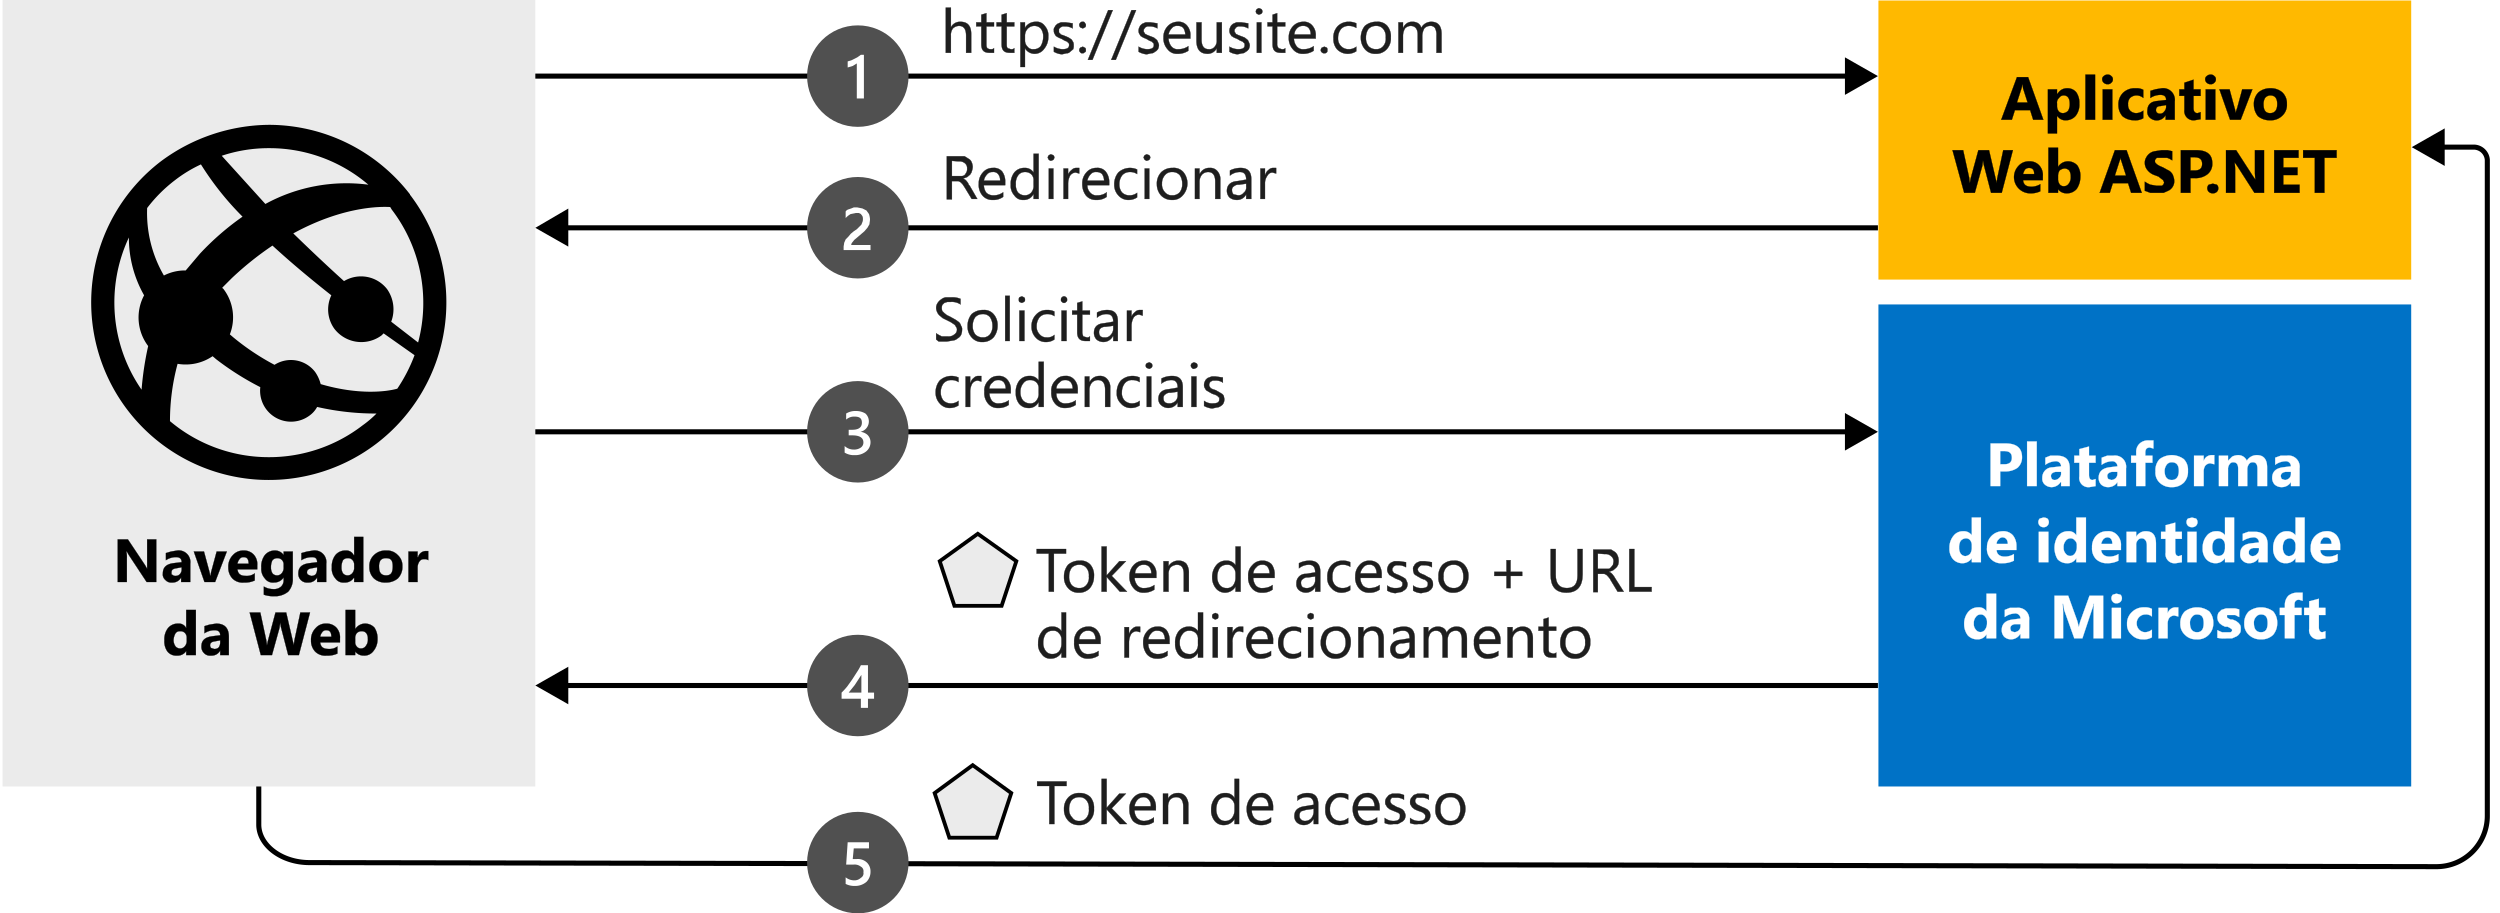 <svg xmlns="http://www.w3.org/2000/svg" xmlns:xlink="http://www.w3.org/1999/xlink" viewBox="0 0 492.7 180"><defs><symbol id="a" viewBox="0 0 20 20"><circle cx="10" cy="10" r="10" fill="#505050"/><path d="M7.6,5.8V7.1a2.7,2.7,0,0,1,1.7-.6,1.8,1.8,0,0,1,1.3.5,1,1,0,0,1,.5,1.1,1,1,0,0,1-.5,1.1,2,2,0,0,1-1.5.4H7.7L8,14h4.2V12.8h-3L9,10.7h.8a2.6,2.6,0,0,0,2-.7,2.4,2.4,0,0,0,.7-1.8,2.8,2.8,0,0,0-.8-2,3.4,3.4,0,0,0-2.3-.8A3.7,3.7,0,0,0,7.6,5.8Z" fill="#fff"/></symbol><symbol id="b" viewBox="0 0 20 20"><circle cx="10" cy="10" r="10" fill="#505050"/><path d="M12,14V8.6h1.2V7.4H12V5.6H10.6V7.4H6.8V8.6A13.1,13.1,0,0,1,7.9,9.8l1,1.4.9,1.4a10,10,0,0,1,.8,1.4ZM10.7,8.6v3.5l-1.3-2L8.2,8.6Z" fill="#fff"/></symbol><symbol id="c" viewBox="0 0 20 20"><circle cx="10" cy="10" r="10" fill="#505050"/><path d="M7.4,5.9V7.2a2.6,2.6,0,0,1,1.8-.7,2.3,2.3,0,0,1,1.4.4,1.2,1.2,0,0,1,.5,1c0,.9-.7,1.4-2.2,1.4H8.2v1.1h.7c1.3,0,1.9.5,1.9,1.4S10.3,13,9.3,13a2.3,2.3,0,0,1-1.6-.6v1.2a3.5,3.5,0,0,0,2,.5,3.5,3.5,0,0,0,1.8-.5,2.1,2.1,0,0,0-1-3.6h0a2.5,2.5,0,0,0,1.4-.6,2,2,0,0,0,.6-1.5,2.3,2.3,0,0,0-.9-1.8,3.4,3.4,0,0,0-2.2-.7A3.5,3.5,0,0,0,7.4,5.9Z" fill="#fff"/></symbol><symbol id="d" viewBox="0 0 20 20"><circle cx="10" cy="10" r="10" fill="#505050"/><path d="M11.2,14.2V5.6H9.8v6.9L9,12l-1-.3v1.2l.7.2.6.3.6.3.7.5Z" fill="#fff"/></symbol><symbol id="e" viewBox="0 0 20 20"><circle cx="10" cy="10" r="10" fill="#505050"/><path d="M12.5,5.6H7.2v.6c0,.3.1.5.1.8l.3.7.5.5.5.6.6.5.6.4.5.5.4.4.2.5a1.3,1.3,0,0,1,.1.6,1.3,1.3,0,0,1-.1.6l-.3.4-.4.2H9.6l-1-.2a3.9,3.9,0,0,1-1-.8v1.3a1,1,0,0,0,.5.4l.6.2.5.2h.7l1-.2.8-.4.5-.7a4.4,4.4,0,0,0,.2-1c0-.4-.1-.7-.1-1l-.4-.7-.6-.7-.7-.6-.7-.6-.6-.5-.4-.5a.8.8,0,0,1-.2-.5h3.8Z" fill="#fff"/></symbol></defs><title>OJ104329342</title><rect width="492.7" height="180" fill="#fff"/><rect x="0.5" width="105" height="155" fill="#ebebeb"/><rect x="370.2" y="60" width="105" height="95" fill="#0072c6"/><rect x="370.2" y="0.1" width="105" height="55" fill="#ffb900"/><line x1="105.5" y1="15" x2="364.7" y2="15" fill="none" stroke="#000" stroke-miterlimit="10"/><polygon points="363.6 18.7 370.1 15 363.6 11.3 363.6 18.7"/><line x1="110.9" y1="44.9" x2="370.1" y2="44.9" fill="none" stroke="#000" stroke-miterlimit="10"/><polygon points="112 48.6 105.5 44.9 112 41.1 112 48.6"/><line x1="105.5" y1="85.1" x2="364.7" y2="85.1" fill="none" stroke="#000" stroke-miterlimit="10"/><polygon points="363.6 88.8 370.1 85.1 363.6 81.4 363.6 88.8"/><line x1="110.9" y1="135.1" x2="370.1" y2="135.1" fill="none" stroke="#000" stroke-miterlimit="10"/><polygon points="112 138.8 105.5 135.1 112 131.4 112 138.8"/><path d="M51,155v7.5c0,4.1,4.5,7.5,10,7.5l419.2.8a10,10,0,0,0,10-10V31.5a2.7,2.7,0,0,0-2.9-2.5h-6.6" fill="none" stroke="#000" stroke-miterlimit="10"/><polygon points="481.8 25.3 475.3 29 481.8 32.7 481.8 25.3"/><use width="20" height="20" transform="matrix(1, 0, 0, -1, 159.06, 180)" xlink:href="#a"/><use width="20" height="20" transform="matrix(1, 0, 0, -1, 159.06, 145.1)" xlink:href="#b"/><use width="20" height="20" transform="matrix(1, 0, 0, -1, 159.06, 95.1)" xlink:href="#c"/><path d="M80.8,38.3A35.2,35.2,0,0,0,53,24.6a36.2,36.2,0,0,0-21.3,7.2,35,35,0,1,0,49.2,6.7C80.8,38.4,80.8,38.4,80.8,38.3Zm1.6,29.2-5.3-4.1a6.9,6.9,0,0,0-.8-6.4,6.5,6.5,0,0,0-8.5-1.6c-3-2.7-6.4-5.9-10-9.4,10.8-5.9,18.6-5.2,19.1-5.2l.3.5A30.3,30.3,0,0,1,82.4,67.5ZM63.2,75.7a7.4,7.4,0,0,0-1.1-2.4,6,6,0,0,0-8-1.4A47.6,47.6,0,0,1,46,66.5l-.7-.6a9.2,9.2,0,0,0-1.3-9c-.1,0-.1-.1-.2-.2l1.9-1.9a62.3,62.3,0,0,1,8-6.4h0c3.8,3.5,7.8,6.8,11.6,9.8a6.5,6.5,0,0,0,.6,6.6,6.7,6.7,0,0,0,9.3,1.3l.4-.4,6.1,4.3a31.7,31.7,0,0,1-3.4,6.6C76.2,77.2,70.7,77.9,63.2,75.7Zm9.4-39.3a33.3,33.3,0,0,0-20.3,3.8l-8.6-9.5A29.2,29.2,0,0,1,53,29.2,30,30,0,0,1,72.6,36.4Zm-38.1-.9a26.7,26.7,0,0,1,5.1-3.1,58,58,0,0,0,8.2,10.3A53,53,0,0,0,39.4,50l-2.8,3.3a9.1,9.1,0,0,0-4.3,1A24.6,24.6,0,0,1,29,41,28.7,28.7,0,0,1,34.5,35.5ZM25.4,46.8a22.9,22.9,0,0,0,3,11.4,9.3,9.3,0,0,0,.8,10h0a61.5,61.5,0,0,0-1.3,8.6A30.2,30.2,0,0,1,25.4,46.8ZM53,90.1A30.2,30.2,0,0,1,33.5,83,43.3,43.3,0,0,1,35,71.7a9.4,9.4,0,0,0,6.9-1.5l.7.6a55.6,55.6,0,0,0,8.7,5.5A6.1,6.1,0,0,0,61,81.9a5,5,0,0,0,1.5-1.7,51.8,51.8,0,0,0,11.7,1.3,20.4,20.4,0,0,1-2.7,2.3A30.2,30.2,0,0,1,53,90.1Z"/><use width="20" height="20" transform="matrix(1, 0, 0, -1, 159.06, 25)" xlink:href="#d"/><use width="20" height="20" transform="matrix(1, 0, 0, -1, 159.06, 54.88)" xlink:href="#e"/><polygon points="192.7 105.2 185.2 110.6 188.1 119.4 197.4 119.4 200.3 110.6 192.7 105.2" fill="#ebebeb" stroke="#000" stroke-miterlimit="10" stroke-width="0.75"/><polygon points="191.7 150.8 184.2 156.3 187.1 165.1 196.4 165.1 199.3 156.3 191.7 150.8" fill="#ebebeb" stroke="#000" stroke-miterlimit="10" stroke-width="0.75"/><path d="M30.8,114.7H28.9l-3.5-5.3-.4-.7h-.1a5.3,5.3,0,0,1,.1,1.4v4.6H23.2v-8.4h2l3.4,5.1.4.7h0v-5.8h1.8Z" stroke="#000" stroke-miterlimit="10" stroke-width="0.05"/><path d="M37.5,114.7H35.7v-.9h0a1.9,1.9,0,0,1-1.8,1,1.5,1.5,0,0,1-1.3-.5,1.4,1.4,0,0,1-.5-1.3c0-1.2.7-1.8,2-2l1.7-.2c0-.7-.4-1-1.1-1a3.6,3.6,0,0,0-2,.6V109l1-.3,1.2-.2a2.3,2.3,0,0,1,2.6,2.6Zm-1.7-2.5v-.4l-1.1.2c-.6.1-.9.3-.9.8s0,.4.2.5a.8.8,0,0,0,.6.2,1.1,1.1,0,0,0,.8-.3A1.3,1.3,0,0,0,35.8,112.2Z" stroke="#000" stroke-miterlimit="10" stroke-width="0.05"/><path d="M44.7,108.7l-2.3,6H40.3l-2.1-6h2l1,3.7a5.8,5.8,0,0,1,.2,1h.1a5.8,5.8,0,0,1,.2-1l1-3.7Z" stroke="#000" stroke-miterlimit="10" stroke-width="0.05"/><path d="M50.7,112.2H46.8c.1.9.6,1.3,1.7,1.3a2.6,2.6,0,0,0,1.7-.5v1.4a4.4,4.4,0,0,1-2.1.4,2.8,2.8,0,0,1-2.3-.8,3.1,3.1,0,0,1-.8-2.2,3.2,3.2,0,0,1,.9-2.4,2.7,2.7,0,0,1,2.1-.9,2.6,2.6,0,0,1,2,.8,2.8,2.8,0,0,1,.7,2.1ZM49,111.1c0-.9-.3-1.3-1-1.3a.9.9,0,0,0-.8.4,1.9,1.9,0,0,0-.4.9Z" stroke="#000" stroke-miterlimit="10" stroke-width="0.05"/><path d="M57.7,114a3.6,3.6,0,0,1-.9,2.6,4.1,4.1,0,0,1-2.8.9,5.6,5.6,0,0,1-2-.3v-1.6a3.6,3.6,0,0,0,1.9.5,2,2,0,0,0,1.5-.5,1.7,1.7,0,0,0,.5-1.3v-.5h0a2.2,2.2,0,0,1-1.9,1,1.9,1.9,0,0,1-1.8-.8,2.8,2.8,0,0,1-.7-2.1,3.7,3.7,0,0,1,.7-2.5,2.5,2.5,0,0,1,2-.9,2,2,0,0,1,1.7.9h0v-.7h1.8Zm-1.8-2.2v-.5a1.2,1.2,0,0,0-1.2-1.3,1.3,1.3,0,0,0-1,.4,2.9,2.9,0,0,0-.3,1.4,2.1,2.1,0,0,0,.3,1.2,1.2,1.2,0,0,0,1.8,0A1.6,1.6,0,0,0,55.9,111.8Z" stroke="#000" stroke-miterlimit="10" stroke-width="0.05"/><path d="M64.3,114.7H62.5v-.9h0a1.9,1.9,0,0,1-1.8,1,1.7,1.7,0,0,1-1.9-1.8c0-1.2.7-1.8,2.1-2l1.6-.2c0-.7-.3-1-1-1a3.9,3.9,0,0,0-2.1.6V109l1.1-.3,1.2-.2a2.3,2.3,0,0,1,2.6,2.6Zm-1.8-2.5v-.4l-1.1.2c-.6.1-.9.3-.9.8a.5.5,0,0,0,.3.5l.5.2a1.2,1.2,0,0,0,.9-.3A1.7,1.7,0,0,0,62.5,112.2Z" stroke="#000" stroke-miterlimit="10" stroke-width="0.05"/><path d="M71.6,114.7H69.8v-.8h-.1a2,2,0,0,1-1.8.9,1.9,1.9,0,0,1-1.8-.8,2.9,2.9,0,0,1-.7-2.2,3.6,3.6,0,0,1,.7-2.4,2.5,2.5,0,0,1,2-.9,1.6,1.6,0,0,1,1.6.9h.1v-3.6h1.8Zm-1.8-2.9v-.5a1.3,1.3,0,0,0-.4-1,1.1,1.1,0,0,0-.8-.3,1.2,1.2,0,0,0-1,.4,2.9,2.9,0,0,0-.3,1.4,2.1,2.1,0,0,0,.3,1.2,1.2,1.2,0,0,0,1.8,0A1.6,1.6,0,0,0,69.8,111.8Z" stroke="#000" stroke-miterlimit="10" stroke-width="0.05"/><path d="M76,114.8a3.2,3.2,0,0,1-2.3-.8,3,3,0,0,1-.9-2.3,2.9,2.9,0,0,1,.9-2.3,3.2,3.2,0,0,1,2.4-.9,2.9,2.9,0,0,1,2.3.9,2.8,2.8,0,0,1,.9,2.2,3.2,3.2,0,0,1-.9,2.4A3.6,3.6,0,0,1,76,114.8Zm.1-4.8a1.4,1.4,0,0,0-1.1.4,2.3,2.3,0,0,0-.3,1.3c0,1.1.4,1.7,1.4,1.7s1.3-.6,1.3-1.8S77,110,76.1,110Z" stroke="#000" stroke-miterlimit="10" stroke-width="0.05"/><path d="M84.4,110.4a1.1,1.1,0,0,0-.8-.2,1,1,0,0,0-.9.4,2.1,2.1,0,0,0-.4,1.2v2.9H80.5v-6h1.8v1.1h.1a1.6,1.6,0,0,1,1.6-1.2h.4Z" stroke="#000" stroke-miterlimit="10" stroke-width="0.05"/><path d="M38.6,129.1H36.7v-.8h0a2,2,0,0,1-1.8.9,2.2,2.2,0,0,1-1.9-.8,3.4,3.4,0,0,1-.6-2.2,3.6,3.6,0,0,1,.7-2.4,2.5,2.5,0,0,1,2-.9,1.6,1.6,0,0,1,1.6.9h0v-3.6h1.9Zm-1.8-2.9v-.5a1.3,1.3,0,0,0-.4-1,1.2,1.2,0,0,0-.9-.3,1,1,0,0,0-.9.4,2.9,2.9,0,0,0-.4,1.4,2.1,2.1,0,0,0,.4,1.2,1.2,1.2,0,0,0,1.8,0A1.6,1.6,0,0,0,36.8,126.2Z" stroke="#000" stroke-miterlimit="10" stroke-width="0.05"/><path d="M45.1,129.1H43.4v-.9h0a1.9,1.9,0,0,1-1.8,1,1.6,1.6,0,0,1-1.4-.5,1.7,1.7,0,0,1-.5-1.3c0-1.2.7-1.8,2.1-2l1.6-.2c0-.7-.4-1-1.1-1a3.6,3.6,0,0,0-2,.6v-1.4l1-.3,1.3-.2c1.7,0,2.5.9,2.5,2.6Zm-1.7-2.5v-.4l-1.1.2c-.6.1-.9.3-.9.8a.8.8,0,0,0,.2.5l.6.2a1.2,1.2,0,0,0,.9-.3A1.7,1.7,0,0,0,43.4,126.6Z" stroke="#000" stroke-miterlimit="10" stroke-width="0.05"/><path d="M61.1,120.7l-2.2,8.4H56.8l-1.4-5.4c-.1-.3-.1-.6-.2-1h0c0,.4-.1.7-.1,1l-1.5,5.4H51.4l-2.2-8.4h2.1l1.2,5.6c0,.2.1.5.1.9h0c.1-.3.1-.6.2-.9l1.5-5.6h2.1l1.3,5.6a6.4,6.4,0,0,1,.2.9h0c0-.3.1-.6.1-.9l1.2-5.6Z" stroke="#000" stroke-miterlimit="10" stroke-width="0.05"/><path d="M67,126.6H63.1c.1.9.6,1.3,1.7,1.3a2.6,2.6,0,0,0,1.7-.5v1.4a4.4,4.4,0,0,1-2.1.4,2.8,2.8,0,0,1-2.3-.8,3.1,3.1,0,0,1-.8-2.2,3.2,3.2,0,0,1,.9-2.4,2.6,2.6,0,0,1,2.1-.9,2.6,2.6,0,0,1,2,.8,2.8,2.8,0,0,1,.7,2.1Zm-1.7-1.1c0-.9-.3-1.3-1-1.3a.9.9,0,0,0-.8.4,1.9,1.9,0,0,0-.4.9Z" stroke="#000" stroke-miterlimit="10" stroke-width="0.05"/><path d="M70,128.4h0v.7H68.1v-8.9H70V124h0a2.3,2.3,0,0,1,2-1.1,2.5,2.5,0,0,1,1.8.8,3.8,3.8,0,0,1,.6,2.2,3.6,3.6,0,0,1-.8,2.4,2.2,2.2,0,0,1-1.9.9A2.1,2.1,0,0,1,70,128.4Zm0-2.5v.6a1.2,1.2,0,0,0,.3.9,1,1,0,0,0,.9.4,1.1,1.1,0,0,0,.9-.5,2,2,0,0,0,.4-1.4,1.8,1.8,0,0,0-.3-1.1,1.1,1.1,0,0,0-.9-.4,1.3,1.3,0,0,0-1,.4A1.6,1.6,0,0,0,70,125.9Z" stroke="#000" stroke-miterlimit="10" stroke-width="0.05"/><path d="M184.5,66.9V65.7l.5.3.6.3h1.2a1.7,1.7,0,0,0,1.3-.4,1.1,1.1,0,0,0,.5-.9.8.8,0,0,0-.2-.6,1,1,0,0,0-.4-.5l-.6-.4-.8-.4-.8-.4-.6-.5a1.8,1.8,0,0,1-.5-.7,1.9,1.9,0,0,1-.2-.8,1.7,1.7,0,0,1,.3-1,2.3,2.3,0,0,1,.7-.7,1.9,1.9,0,0,1,.9-.4h1.1a4.2,4.2,0,0,1,1.8.3v1.1a3,3,0,0,0-1.9-.5h-.7l-.6.2-.4.4a1.9,1.9,0,0,0,0,1.2l.4.4.5.4.8.4.9.5.7.5a1.6,1.6,0,0,1,.4.7,1.1,1.1,0,0,1,.2.8,2.5,2.5,0,0,1-.2,1,1.6,1.6,0,0,1-.7.7,1.5,1.5,0,0,1-.9.4l-1.2.2H185Z" fill="#1e1e1e" stroke="#1e1e1e" stroke-miterlimit="10" stroke-width="0.06"/><path d="M193.6,67.4a2.6,2.6,0,0,1-2.1-.9,3.1,3.1,0,0,1-.8-2.2,3.6,3.6,0,0,1,.8-2.4,3.4,3.4,0,0,1,2.3-.8,2.4,2.4,0,0,1,2,.8,3.2,3.2,0,0,1,.8,2.3,3.6,3.6,0,0,1-.8,2.3A2.9,2.9,0,0,1,193.6,67.4Zm.1-5.5a2,2,0,0,0-1.5.6,2.9,2.9,0,0,0-.5,1.7,2.6,2.6,0,0,0,.5,1.7,2,2,0,0,0,1.5.6,1.7,1.7,0,0,0,1.4-.6,2.6,2.6,0,0,0,.5-1.7,2.9,2.9,0,0,0-.5-1.7A1.7,1.7,0,0,0,193.7,61.9Z" fill="#1e1e1e" stroke="#1e1e1e" stroke-miterlimit="10" stroke-width="0.06"/><path d="M199,67.2h-.9V58.3h.9Z" fill="#1e1e1e" stroke="#1e1e1e" stroke-miterlimit="10" stroke-width="0.06"/><path d="M201.4,59.7l-.5-.2a.6.6,0,0,1-.1-.4.7.7,0,0,1,.1-.5l.5-.2.4.2c.2.1.2.3.2.5a.4.4,0,0,1-.2.4Zm.5,7.5h-1v-6h1Z" fill="#1e1e1e" stroke="#1e1e1e" stroke-miterlimit="10" stroke-width="0.06"/><path d="M207.8,66.9a2.8,2.8,0,0,1-1.6.5,2.6,2.6,0,0,1-2.1-.9,3,3,0,0,1-.8-2.1,3.2,3.2,0,0,1,.9-2.4,2.8,2.8,0,0,1,2.2-.9,2.9,2.9,0,0,1,1.4.3v.9a2.3,2.3,0,0,0-1.4-.4,2,2,0,0,0-1.5.6,2.8,2.8,0,0,0-.6,1.8,2.1,2.1,0,0,0,.6,1.6,1.7,1.7,0,0,0,1.4.6,2,2,0,0,0,1.5-.5Z" fill="#1e1e1e" stroke="#1e1e1e" stroke-miterlimit="10" stroke-width="0.06"/><path d="M209.7,59.7a.5.5,0,0,1-.4-.2.4.4,0,0,1-.2-.4c0-.2,0-.4.2-.5a.5.5,0,0,1,.8,0c.2.1.2.3.2.5a.4.4,0,0,1-.2.4A.5.5,0,0,1,209.7,59.7Zm.5,7.5h-1v-6h1Z" fill="#1e1e1e" stroke="#1e1e1e" stroke-miterlimit="10" stroke-width="0.06"/><path d="M214.8,67.2h-.9c-1,0-1.6-.5-1.6-1.7V62h-1v-.8h1V59.7l1-.3v1.8h1.5V62h-1.5v3.4a2,2,0,0,0,.2.9l.7.2a.7.7,0,0,0,.6-.2Z" fill="#1e1e1e" stroke="#1e1e1e" stroke-miterlimit="10" stroke-width="0.06"/><path d="M220.3,67.2h-.9v-.9h-.1a2.1,2.1,0,0,1-3.2.6,1.9,1.9,0,0,1-.5-1.3c0-1.1.6-1.8,2-1.9l1.8-.3c0-1-.4-1.5-1.3-1.5a2.8,2.8,0,0,0-1.9.7v-1a4.2,4.2,0,0,1,2-.5c1.4,0,2.1.7,2.1,2.2Zm-.9-3-1.5.2a1.5,1.5,0,0,0-1,.3,1,1,0,0,0-.3.8,1.1,1.1,0,0,0,.3.8,1.1,1.1,0,0,0,.8.2,1.3,1.3,0,0,0,1.2-.5,1.7,1.7,0,0,0,.5-1.2Z" fill="#1e1e1e" stroke="#1e1e1e" stroke-miterlimit="10" stroke-width="0.06"/><path d="M225.2,62.2l-.7-.2a1.4,1.4,0,0,0-1.1.6,3.4,3.4,0,0,0-.4,1.6v3h-.9v-6h.9v1.2h0a2.2,2.2,0,0,1,.7-.9,1.2,1.2,0,0,1,.9-.4h.6Z" fill="#1e1e1e" stroke="#1e1e1e" stroke-miterlimit="10" stroke-width="0.06"/><path d="M188.9,79.9a3.1,3.1,0,0,1-1.7.5,2.5,2.5,0,0,1-2-.9,3,3,0,0,1-.8-2.1,3.6,3.6,0,0,1,.8-2.4,3.4,3.4,0,0,1,3.7-.6v.9a2.3,2.3,0,0,0-1.4-.4,2,2,0,0,0-1.5.6,2.8,2.8,0,0,0-.6,1.8,2.5,2.5,0,0,0,.5,1.6,2,2,0,0,0,1.5.6,2.3,2.3,0,0,0,1.5-.5Z" fill="#1e1e1e" stroke="#1e1e1e" stroke-miterlimit="10" stroke-width="0.06"/><path d="M193.4,75.2l-.7-.2a1.4,1.4,0,0,0-1.1.6,3.4,3.4,0,0,0-.4,1.6v3h-.9v-6h.9v1.2h.1a1.5,1.5,0,0,1,.6-.9,1.2,1.2,0,0,1,.9-.4h.6Z" fill="#1e1e1e" stroke="#1e1e1e" stroke-miterlimit="10" stroke-width="0.06"/><path d="M199.2,77.5H195a2.5,2.5,0,0,0,.5,1.5,1.6,1.6,0,0,0,1.4.5,3.3,3.3,0,0,0,1.9-.6v.9a3.5,3.5,0,0,1-2.1.6,2.4,2.4,0,0,1-2-.9,3.2,3.2,0,0,1-.7-2.3,2.7,2.7,0,0,1,.8-2.2,2.3,2.3,0,0,1,1.9-.9,2.1,2.1,0,0,1,1.8.7,2.8,2.8,0,0,1,.7,2.1Zm-1-.9a2,2,0,0,0-.4-1.3,1.4,1.4,0,0,0-1.1-.4,1.3,1.3,0,0,0-1.1.5,1.4,1.4,0,0,0-.6,1.2Z" fill="#1e1e1e" stroke="#1e1e1e" stroke-miterlimit="10" stroke-width="0.06"/><path d="M205.7,80.2h-1v-1h0a2.1,2.1,0,0,1-2.1,1.2,2.3,2.3,0,0,1-1.8-.9,3.3,3.3,0,0,1-.6-2.1,3.6,3.6,0,0,1,.7-2.4,2.5,2.5,0,0,1,2-.9,2,2,0,0,1,1.8.9h0V71.3h1Zm-1-2.7v-.9a1.6,1.6,0,0,0-.4-1.2,1.7,1.7,0,0,0-1.3-.5,1.5,1.5,0,0,0-1.3.6,2.6,2.6,0,0,0-.6,1.8,2.5,2.5,0,0,0,.5,1.6,1.8,1.8,0,0,0,1.3.6,1.4,1.4,0,0,0,1.3-.5A2,2,0,0,0,204.7,77.5Z" fill="#1e1e1e" stroke="#1e1e1e" stroke-miterlimit="10" stroke-width="0.06"/><path d="M212.4,77.5h-4.2a2,2,0,0,0,.5,1.5,1.6,1.6,0,0,0,1.4.5,3.3,3.3,0,0,0,1.9-.6v.9a3.7,3.7,0,0,1-2.1.6,2.4,2.4,0,0,1-2-.9,3.2,3.2,0,0,1-.7-2.3A2.7,2.7,0,0,1,208,75a2.3,2.3,0,0,1,1.9-.9,2.1,2.1,0,0,1,1.8.7,2.8,2.8,0,0,1,.7,2.1Zm-1-.9a2,2,0,0,0-.4-1.3,1.4,1.4,0,0,0-1.1-.4,1.3,1.3,0,0,0-1.1.5,1.4,1.4,0,0,0-.6,1.2Z" fill="#1e1e1e" stroke="#1e1e1e" stroke-miterlimit="10" stroke-width="0.06"/><path d="M218.8,80.2h-1V76.8c0-1.3-.5-1.9-1.4-1.9a1.7,1.7,0,0,0-1.2.5,2.2,2.2,0,0,0-.5,1.4v3.4h-.9v-6h.9v1h.1a2.1,2.1,0,0,1,1.9-1.1,1.8,1.8,0,0,1,1.5.6,2.4,2.4,0,0,1,.6,1.8Z" fill="#1e1e1e" stroke="#1e1e1e" stroke-miterlimit="10" stroke-width="0.06"/><path d="M224.6,79.9a3.1,3.1,0,0,1-1.7.5,2.5,2.5,0,0,1-2-.9,2.6,2.6,0,0,1-.8-2.1,3.6,3.6,0,0,1,.8-2.4,3.4,3.4,0,0,1,3.7-.6v.9a2.5,2.5,0,0,0-1.4-.4,1.8,1.8,0,0,0-1.5.6,2.8,2.8,0,0,0-.6,1.8,2.1,2.1,0,0,0,.5,1.6,2,2,0,0,0,1.5.6,2.3,2.3,0,0,0,1.5-.5Z" fill="#1e1e1e" stroke="#1e1e1e" stroke-miterlimit="10" stroke-width="0.06"/><path d="M226.5,72.7l-.5-.2a.6.6,0,0,1,0-.9l.5-.2.4.2a.6.6,0,0,1,0,.9Zm.4,7.5H226v-6h.9Z" fill="#1e1e1e" stroke="#1e1e1e" stroke-miterlimit="10" stroke-width="0.06"/><path d="M233.1,80.2h-1v-.9h0a2.1,2.1,0,0,1-3.2.6,1.6,1.6,0,0,1-.6-1.3c0-1.1.7-1.8,2-1.9l1.8-.3q0-1.5-1.2-1.5a3.1,3.1,0,0,0-2,.7v-1a4.6,4.6,0,0,1,2.1-.5c1.4,0,2.1.7,2.1,2.2Zm-1-3-1.4.2a1.3,1.3,0,0,0-1,.3.8.8,0,0,0-.4.8,1.1,1.1,0,0,0,.3.8,1.8,1.8,0,0,0,2.1-.3,1.6,1.6,0,0,0,.4-1.2Z" fill="#1e1e1e" stroke="#1e1e1e" stroke-miterlimit="10" stroke-width="0.06"/><path d="M235.3,72.7a.5.5,0,0,1-.4-.2.6.6,0,0,1,0-.9l.4-.2.5.2a.6.6,0,0,1,0,.9Zm.5,7.5h-1v-6h1Z" fill="#1e1e1e" stroke="#1e1e1e" stroke-miterlimit="10" stroke-width="0.06"/><path d="M237.3,80V79a2.6,2.6,0,0,0,1.7.5c.9,0,1.3-.2,1.3-.8s0-.3-.1-.4l-.3-.3-.4-.2-.6-.2-.7-.4-.5-.3-.3-.5a1.3,1.3,0,0,1-.1-.6,1.4,1.4,0,0,1,.2-.7c.1-.3.3-.4.5-.6l.8-.3h.8l1.4.2v1a2.4,2.4,0,0,0-1.5-.4H239l-.4.2c-.1.1-.2.2-.2.3a.4.4,0,0,0-.1.3c0,.2,0,.3.1.4s.1.2.2.3l.4.2.6.2.7.4.5.3a1,1,0,0,1,.4.5c0,.2.1.4.1.6a1.9,1.9,0,0,1-.2.8,1.2,1.2,0,0,1-.5.5,1.3,1.3,0,0,1-.8.3l-.9.2A4.2,4.2,0,0,1,237.3,80Z" fill="#1e1e1e" stroke="#1e1e1e" stroke-miterlimit="10" stroke-width="0.06"/><path d="M210.1,109.1h-2.4v7.5h-1v-7.5h-2.4v-.9h5.8Z" fill="#1e1e1e" stroke="#1e1e1e" stroke-miterlimit="10" stroke-width="0.06"/><path d="M212.6,116.8a2.6,2.6,0,0,1-2.1-.9,3.1,3.1,0,0,1-.8-2.2,3.6,3.6,0,0,1,.8-2.4,3.4,3.4,0,0,1,2.3-.8,2.5,2.5,0,0,1,2.1.8,3.2,3.2,0,0,1,.7,2.3,3.6,3.6,0,0,1-.8,2.3A2.8,2.8,0,0,1,212.6,116.8Zm.1-5.5a2,2,0,0,0-1.5.6,2.9,2.9,0,0,0-.5,1.7,2.6,2.6,0,0,0,.5,1.7,2,2,0,0,0,1.5.6,1.7,1.7,0,0,0,1.4-.6,2.2,2.2,0,0,0,.5-1.7,2.3,2.3,0,0,0-.5-1.7A1.7,1.7,0,0,0,212.7,111.3Z" fill="#1e1e1e" stroke="#1e1e1e" stroke-miterlimit="10" stroke-width="0.06"/><path d="M222.1,116.6h-1.4l-2.6-2.9h0v2.9h-1v-8.9h1v5.7h0l2.5-2.8h1.3l-2.8,2.9Z" fill="#1e1e1e" stroke="#1e1e1e" stroke-miterlimit="10" stroke-width="0.06"/><path d="M227.9,113.9h-4.3a2.5,2.5,0,0,0,.6,1.5,1.6,1.6,0,0,0,1.4.5,3.3,3.3,0,0,0,1.9-.6v.9a3.7,3.7,0,0,1-2.1.6,2.4,2.4,0,0,1-2-.9,3.2,3.2,0,0,1-.8-2.3,3.1,3.1,0,0,1,.8-2.2,2.7,2.7,0,0,1,2-.9,2.1,2.1,0,0,1,1.8.7,2.8,2.8,0,0,1,.7,2.1Zm-1-.9a2,2,0,0,0-.4-1.3,1.4,1.4,0,0,0-1.1-.4,1.5,1.5,0,0,0-1.2.5,1.7,1.7,0,0,0-.5,1.2Z" fill="#1e1e1e" stroke="#1e1e1e" stroke-miterlimit="10" stroke-width="0.06"/><path d="M234.3,116.6h-1v-3.4c0-1.3-.4-1.9-1.4-1.9a2.1,2.1,0,0,0-1.2.5,2.1,2.1,0,0,0-.4,1.4v3.4h-1v-6h1v1h0a2.2,2.2,0,0,1,2-1.1,2,2,0,0,1,1.5.6,3,3,0,0,1,.5,1.8Z" fill="#1e1e1e" stroke="#1e1e1e" stroke-miterlimit="10" stroke-width="0.06"/><path d="M244.5,116.6h-1v-1h0a2.4,2.4,0,0,1-2.1,1.2,2.3,2.3,0,0,1-1.8-.9,3.3,3.3,0,0,1-.7-2.1,3.6,3.6,0,0,1,.8-2.4,2.4,2.4,0,0,1,2-.9,2,2,0,0,1,1.8.9h0v-3.7h1Zm-1-2.7V113a1.7,1.7,0,0,0-.5-1.2,1.3,1.3,0,0,0-1.2-.5,1.8,1.8,0,0,0-1.4.6,3.2,3.2,0,0,0-.5,1.8,2.5,2.5,0,0,0,.5,1.6,1.6,1.6,0,0,0,1.3.6,1.5,1.5,0,0,0,1.3-.5A2.5,2.5,0,0,0,243.5,113.9Z" fill="#1e1e1e" stroke="#1e1e1e" stroke-miterlimit="10" stroke-width="0.06"/><path d="M251.2,113.9H247a2.5,2.5,0,0,0,.5,1.5,1.6,1.6,0,0,0,1.4.5,3.3,3.3,0,0,0,1.9-.6v.9a3.3,3.3,0,0,1-2.1.6,2.4,2.4,0,0,1-2-.9,3.2,3.2,0,0,1-.7-2.3,2.7,2.7,0,0,1,.8-2.2,2.5,2.5,0,0,1,1.9-.9,2.5,2.5,0,0,1,1.9.7,3.3,3.3,0,0,1,.6,2.1Zm-1-.9a2,2,0,0,0-.4-1.3,1.2,1.2,0,0,0-1.1-.4,1.3,1.3,0,0,0-1.1.5,1.7,1.7,0,0,0-.6,1.2Z" fill="#1e1e1e" stroke="#1e1e1e" stroke-miterlimit="10" stroke-width="0.06"/><path d="M260.2,116.6h-1v-.9h0a2.1,2.1,0,0,1-3.2.6,1.5,1.5,0,0,1-.5-1.3,1.8,1.8,0,0,1,1.9-1.9l1.8-.3q0-1.5-1.2-1.5a3.1,3.1,0,0,0-2,.7v-1a4.6,4.6,0,0,1,2.1-.5c1.4,0,2.1.7,2.1,2.2Zm-1-3-1.4.2a1.3,1.3,0,0,0-1,.3.8.8,0,0,0-.4.8,1.1,1.1,0,0,0,.3.8,1.8,1.8,0,0,0,2.1-.3,1.6,1.6,0,0,0,.4-1.2Z" fill="#1e1e1e" stroke="#1e1e1e" stroke-miterlimit="10" stroke-width="0.06"/><path d="M266.1,116.3a3.1,3.1,0,0,1-1.7.5,2.5,2.5,0,0,1-2-.9,2.6,2.6,0,0,1-.8-2.1,3.2,3.2,0,0,1,.8-2.4,3,3,0,0,1,2.3-.9,3.2,3.2,0,0,1,1.4.3v.9a2.6,2.6,0,0,0-1.5-.4,2,2,0,0,0-1.5.6,2.7,2.7,0,0,0-.5,1.8,2.1,2.1,0,0,0,.5,1.6,2,2,0,0,0,1.5.6,2.3,2.3,0,0,0,1.5-.5Z" fill="#1e1e1e" stroke="#1e1e1e" stroke-miterlimit="10" stroke-width="0.06"/><path d="M272.3,113.9h-4.2a2.5,2.5,0,0,0,.5,1.5,1.7,1.7,0,0,0,1.4.5,3.3,3.3,0,0,0,1.9-.6v.9a3.3,3.3,0,0,1-2.1.6,2.5,2.5,0,0,1-2-.9,3.2,3.2,0,0,1-.7-2.3,3.1,3.1,0,0,1,.8-2.2,2.5,2.5,0,0,1,2-.9,2.4,2.4,0,0,1,1.8.7,3.3,3.3,0,0,1,.6,2.1Zm-1-.9a2,2,0,0,0-.4-1.3,1.2,1.2,0,0,0-1.1-.4,1.3,1.3,0,0,0-1.1.5,2.3,2.3,0,0,0-.6,1.2Z" fill="#1e1e1e" stroke="#1e1e1e" stroke-miterlimit="10" stroke-width="0.06"/><path d="M273.4,116.4v-1a2.6,2.6,0,0,0,1.7.5c.9,0,1.3-.2,1.3-.8s-.1-.3-.1-.4l-.3-.3-.5-.2-.5-.2-.7-.4-.5-.3-.3-.5a1.3,1.3,0,0,1-.1-.6,1.4,1.4,0,0,1,.2-.7c.1-.3.3-.4.5-.6l.7-.3h.9l1.4.2v1a2.8,2.8,0,0,0-1.5-.4h-.5l-.4.2-.2.3a.4.4,0,0,0-.1.3c0,.2,0,.3.1.4l.2.3.4.2.5.2.8.4.5.3a.9.9,0,0,1,.3.5,1.4,1.4,0,0,1,.2.6,1.9,1.9,0,0,1-.2.8c-.2.2-.3.4-.6.5a.9.9,0,0,1-.7.3l-.9.2A3.8,3.8,0,0,1,273.4,116.4Z" fill="#1e1e1e" stroke="#1e1e1e" stroke-miterlimit="10" stroke-width="0.06"/><path d="M278.5,116.4v-1a2.6,2.6,0,0,0,1.7.5c.8,0,1.2-.2,1.2-.8s0-.3-.1-.4-.1-.2-.3-.3a.5.5,0,0,0-.4-.2l-.5-.2-.7-.4-.5-.3c-.2-.2-.3-.3-.3-.5a1.3,1.3,0,0,1-.1-.6.8.8,0,0,1,.2-.7c.1-.3.3-.4.5-.6l.7-.3h.9l1.4.2v1a2.9,2.9,0,0,0-1.6-.4h-.5l-.3.2-.3.3c0,.1-.1.2-.1.3s.1.3.1.4l.3.3.4.2.5.2.7.4.6.3.3.5a1.3,1.3,0,0,1,.1.6,1.1,1.1,0,0,1-.2.8,1.2,1.2,0,0,1-.5.5,1.1,1.1,0,0,1-.7.3l-.9.2A3.4,3.4,0,0,1,278.5,116.4Z" fill="#1e1e1e" stroke="#1e1e1e" stroke-miterlimit="10" stroke-width="0.06"/><path d="M286.4,116.8a2.6,2.6,0,0,1-2.1-.9,2.7,2.7,0,0,1-.8-2.2,3.2,3.2,0,0,1,.8-2.4,3.1,3.1,0,0,1,2.2-.8,2.5,2.5,0,0,1,2.1.8,3.2,3.2,0,0,1,.8,2.3,3.6,3.6,0,0,1-.8,2.3A2.9,2.9,0,0,1,286.4,116.8Zm.1-5.5a1.9,1.9,0,0,0-1.5.6,2.3,2.3,0,0,0-.5,1.7,2.2,2.2,0,0,0,.5,1.7,2,2,0,0,0,1.5.6,1.7,1.7,0,0,0,1.4-.6,2.6,2.6,0,0,0,.5-1.7,2.9,2.9,0,0,0-.5-1.7A1.7,1.7,0,0,0,286.5,111.3Z" fill="#1e1e1e" stroke="#1e1e1e" stroke-miterlimit="10" stroke-width="0.06"/><path d="M300,113.5h-2.3v2.4h-.8v-2.4h-2.4v-.8h2.4v-2.3h.8v2.3H300Z" fill="#1e1e1e" stroke="#1e1e1e" stroke-miterlimit="10" stroke-width="0.06"/><path d="M311.9,113.2c0,2.4-1.1,3.6-3.2,3.6s-3.1-1.2-3.1-3.5v-5.1h1v5.1c0,1.7.7,2.6,2.2,2.6s2.1-.9,2.1-2.5v-5.2h1Z" fill="#1e1e1e" stroke="#1e1e1e" stroke-miterlimit="10" stroke-width="0.06"/><path d="M320,116.6h-1.2l-1.4-2.3c-.1-.3-.3-.4-.4-.6l-.4-.4-.4-.2h-1.3v3.6H314v-8.4h3.5l.8.5a1.8,1.8,0,0,1,.5.7,2.4,2.4,0,0,1,.2.9,2.8,2.8,0,0,1-.1.9,2.1,2.1,0,0,1-.4.6l-.6.5-.8.3h0l.4.2.3.3.3.4.3.5Zm-5.1-7.5v3H317c.2,0,.3-.1.5-.3l.4-.5c0-.2.1-.4.1-.7a1.2,1.2,0,0,0-.5-1,1.5,1.5,0,0,0-1.2-.4Z" fill="#1e1e1e" stroke="#1e1e1e" stroke-miterlimit="10" stroke-width="0.06"/><path d="M325.5,116.6h-4.4v-8.4h1v7.5h3.4Z" fill="#1e1e1e" stroke="#1e1e1e" stroke-miterlimit="10" stroke-width="0.06"/><path d="M210.1,129.6h-.9v-1h0a2.4,2.4,0,0,1-2.1,1.2,2,2,0,0,1-1.8-.9,2.8,2.8,0,0,1-.7-2.1,3.6,3.6,0,0,1,.8-2.4,2.4,2.4,0,0,1,2-.9,2,2,0,0,1,1.8.9h0v-3.7h.9Zm-.9-2.7V126a1.7,1.7,0,0,0-.5-1.2,1.3,1.3,0,0,0-1.2-.5,1.7,1.7,0,0,0-1.4.6,3.2,3.2,0,0,0-.5,1.8,2.5,2.5,0,0,0,.5,1.6,1.5,1.5,0,0,0,1.3.6,1.7,1.7,0,0,0,1.3-.5A2.5,2.5,0,0,0,209.2,126.9Z" fill="#1e1e1e" stroke="#1e1e1e" stroke-miterlimit="10" stroke-width="0.06"/><path d="M216.9,126.9h-4.3a2.5,2.5,0,0,0,.6,1.5,1.6,1.6,0,0,0,1.4.5,3.3,3.3,0,0,0,1.9-.6v.9a3.7,3.7,0,0,1-2.1.6,2.4,2.4,0,0,1-2-.9,3.2,3.2,0,0,1-.7-2.3,3.1,3.1,0,0,1,.7-2.2,2.7,2.7,0,0,1,2-.9,2.1,2.1,0,0,1,1.8.7,2.8,2.8,0,0,1,.7,2.1Zm-1-.9a2,2,0,0,0-.4-1.3,1.4,1.4,0,0,0-1.1-.4,1.5,1.5,0,0,0-1.2.5,1.7,1.7,0,0,0-.5,1.2Z" fill="#1e1e1e" stroke="#1e1e1e" stroke-miterlimit="10" stroke-width="0.06"/><path d="M224.7,124.6l-.7-.2a1.4,1.4,0,0,0-1.1.6,3.4,3.4,0,0,0-.4,1.6v3h-.9v-6h.9v1.2h.1a1.5,1.5,0,0,1,.6-.9,1.2,1.2,0,0,1,.9-.4h.6Z" fill="#1e1e1e" stroke="#1e1e1e" stroke-miterlimit="10" stroke-width="0.06"/><path d="M230.5,126.9h-4.2a2.5,2.5,0,0,0,.5,1.5,2,2,0,0,0,1.5.5,3,3,0,0,0,1.8-.6v.9a3.3,3.3,0,0,1-2.1.6,2.5,2.5,0,0,1-2-.9,3.7,3.7,0,0,1-.7-2.3,3.1,3.1,0,0,1,.8-2.2,2.5,2.5,0,0,1,2-.9,2.1,2.1,0,0,1,1.8.7,3.3,3.3,0,0,1,.6,2.1Zm-.9-.9a2.8,2.8,0,0,0-.4-1.3,1.5,1.5,0,0,0-1.1-.4,1.3,1.3,0,0,0-1.2.5,2.3,2.3,0,0,0-.6,1.2Z" fill="#1e1e1e" stroke="#1e1e1e" stroke-miterlimit="10" stroke-width="0.06"/><path d="M237.1,129.6h-1v-1h0a2.1,2.1,0,0,1-2.1,1.2,2.3,2.3,0,0,1-1.8-.9,3.3,3.3,0,0,1-.6-2.1,3.6,3.6,0,0,1,.7-2.4,2.5,2.5,0,0,1,2-.9,2,2,0,0,1,1.8.9h0v-3.7h1Zm-1-2.7V126a1.6,1.6,0,0,0-.4-1.2,1.7,1.7,0,0,0-1.3-.5,1.5,1.5,0,0,0-1.3.6,2.6,2.6,0,0,0-.6,1.8,2.5,2.5,0,0,0,.5,1.6,1.8,1.8,0,0,0,1.3.6,1.4,1.4,0,0,0,1.3-.5A2,2,0,0,0,236.1,126.9Z" fill="#1e1e1e" stroke="#1e1e1e" stroke-miterlimit="10" stroke-width="0.06"/><path d="M239.5,122.1l-.4-.2a.4.4,0,0,1-.2-.4c0-.2,0-.4.2-.5l.4-.2.5.2a.7.7,0,0,1,.1.5.6.6,0,0,1-.1.4Zm.5,7.5h-1v-6h1Z" fill="#1e1e1e" stroke="#1e1e1e" stroke-miterlimit="10" stroke-width="0.06"/><path d="M245,124.6l-.7-.2a1.1,1.1,0,0,0-1,.6,2.5,2.5,0,0,0-.4,1.6v3h-1v-6h1v1.2h0a1.5,1.5,0,0,1,.6-.9,1.3,1.3,0,0,1,1-.4h.5Z" fill="#1e1e1e" stroke="#1e1e1e" stroke-miterlimit="10" stroke-width="0.06"/><path d="M250.9,126.9h-4.3a2,2,0,0,0,.6,1.5,1.6,1.6,0,0,0,1.4.5,3.3,3.3,0,0,0,1.9-.6v.9a3.7,3.7,0,0,1-2.1.6,2.3,2.3,0,0,1-2-.9,3.2,3.2,0,0,1-.8-2.3,3.1,3.1,0,0,1,.8-2.2,2.7,2.7,0,0,1,2-.9,2.1,2.1,0,0,1,1.8.7,2.8,2.8,0,0,1,.7,2.1Zm-1-.9a2.8,2.8,0,0,0-.4-1.3,1.4,1.4,0,0,0-1.1-.4,1.3,1.3,0,0,0-1.2.5,2.3,2.3,0,0,0-.6,1.2Z" fill="#1e1e1e" stroke="#1e1e1e" stroke-miterlimit="10" stroke-width="0.06"/><path d="M256.4,129.3a3.1,3.1,0,0,1-1.7.5,2.5,2.5,0,0,1-2-.9,3,3,0,0,1-.8-2.1,3.6,3.6,0,0,1,.8-2.4,3.4,3.4,0,0,1,3.7-.6v.9a2.3,2.3,0,0,0-1.4-.4,2,2,0,0,0-1.5.6,2.8,2.8,0,0,0-.6,1.8,2.5,2.5,0,0,0,.5,1.6,2,2,0,0,0,1.5.6,2.3,2.3,0,0,0,1.5-.5Z" fill="#1e1e1e" stroke="#1e1e1e" stroke-miterlimit="10" stroke-width="0.06"/><path d="M258.3,122.1l-.4-.2a.4.4,0,0,1-.2-.4c0-.2,0-.4.2-.5l.4-.2.5.2a.7.7,0,0,1,.1.5.6.6,0,0,1-.1.4Zm.5,7.5h-1v-6h1Z" fill="#1e1e1e" stroke="#1e1e1e" stroke-miterlimit="10" stroke-width="0.06"/><path d="M263.2,129.8a2.6,2.6,0,0,1-2.1-.9,3.1,3.1,0,0,1-.8-2.2,3.6,3.6,0,0,1,.8-2.4,3.3,3.3,0,0,1,2.2-.8,2.5,2.5,0,0,1,2.1.8,3.2,3.2,0,0,1,.8,2.3,3.6,3.6,0,0,1-.8,2.3A2.9,2.9,0,0,1,263.2,129.8Zm.1-5.5a2,2,0,0,0-1.5.6,2.9,2.9,0,0,0-.5,1.7,2.6,2.6,0,0,0,.5,1.7,2,2,0,0,0,1.5.6,1.7,1.7,0,0,0,1.4-.6,2.6,2.6,0,0,0,.5-1.7,2.9,2.9,0,0,0-.5-1.7A1.7,1.7,0,0,0,263.3,124.3Z" fill="#1e1e1e" stroke="#1e1e1e" stroke-miterlimit="10" stroke-width="0.06"/><path d="M272.7,129.6h-1v-3.4c0-1.3-.4-1.9-1.4-1.9a2.1,2.1,0,0,0-1.2.5,2.1,2.1,0,0,0-.4,1.4v3.4h-1v-6h1v1h0a2.2,2.2,0,0,1,2-1.1,2,2,0,0,1,1.5.6,3,3,0,0,1,.5,1.8Z" fill="#1e1e1e" stroke="#1e1e1e" stroke-miterlimit="10" stroke-width="0.06"/><path d="M278.8,129.6h-1v-.9h0a2,2,0,0,1-1.9,1.1,2.2,2.2,0,0,1-1.4-.5,1.9,1.9,0,0,1-.5-1.3c0-1.1.7-1.8,2-1.9l1.8-.3q0-1.5-1.2-1.5a2.9,2.9,0,0,0-2,.7v-1a4.6,4.6,0,0,1,2.1-.5c1.4,0,2.1.7,2.1,2.2Zm-1-3-1.4.2a1.3,1.3,0,0,0-1,.3.8.8,0,0,0-.4.8,1.1,1.1,0,0,0,.3.8c.2.2.5.2.9.2a1.3,1.3,0,0,0,1.1-.5,1.3,1.3,0,0,0,.5-1.2Z" fill="#1e1e1e" stroke="#1e1e1e" stroke-miterlimit="10" stroke-width="0.06"/><path d="M289.1,129.6h-1v-3.4a2.8,2.8,0,0,0-.3-1.5,1.1,1.1,0,0,0-1-.4,1.6,1.6,0,0,0-1.1.5,2.3,2.3,0,0,0-.4,1.4v3.4h-1V126c0-1.1-.4-1.7-1.3-1.7a1.4,1.4,0,0,0-1.1.5,2.9,2.9,0,0,0-.4,1.4v3.4h-.9v-6h.9v1h0a2.1,2.1,0,0,1,1.9-1.1,2,2,0,0,1,1.1.3,1.5,1.5,0,0,1,.6.9,2.1,2.1,0,0,1,2-1.2c1.3,0,2,.8,2,2.4Z" fill="#1e1e1e" stroke="#1e1e1e" stroke-miterlimit="10" stroke-width="0.06"/><path d="M295.7,126.9h-4.2a2,2,0,0,0,.5,1.5,1.6,1.6,0,0,0,1.4.5,3.3,3.3,0,0,0,1.9-.6v.9a3.7,3.7,0,0,1-2.1.6,2.4,2.4,0,0,1-2-.9,3.2,3.2,0,0,1-.7-2.3,2.7,2.7,0,0,1,.8-2.2,2.3,2.3,0,0,1,1.9-.9,2.1,2.1,0,0,1,1.8.7,2.8,2.8,0,0,1,.7,2.1Zm-1-.9a2,2,0,0,0-.4-1.3,1.4,1.4,0,0,0-1.1-.4,1.3,1.3,0,0,0-1.1.5,1.4,1.4,0,0,0-.6,1.2Z" fill="#1e1e1e" stroke="#1e1e1e" stroke-miterlimit="10" stroke-width="0.06"/><path d="M302.1,129.6h-1v-3.4c0-1.3-.4-1.9-1.4-1.9a1.6,1.6,0,0,0-1.1.5,1.7,1.7,0,0,0-.5,1.4v3.4h-1v-6h1v1h0a2.3,2.3,0,0,1,2-1.1,2,2,0,0,1,1.5.6,3,3,0,0,1,.5,1.8Z" fill="#1e1e1e" stroke="#1e1e1e" stroke-miterlimit="10" stroke-width="0.06"/><path d="M306.7,129.6h-.9c-1.1,0-1.6-.5-1.6-1.7v-3.6h-1v-.8h1v-1.5l1-.3v1.8h1.5v.8h-1.5v3.4c0,.4,0,.7.2.9l.6.2a.8.8,0,0,0,.7-.2Z" fill="#1e1e1e" stroke="#1e1e1e" stroke-miterlimit="10" stroke-width="0.06"/><path d="M310.4,129.8a2.6,2.6,0,0,1-2.1-.9,3.1,3.1,0,0,1-.8-2.2,3.6,3.6,0,0,1,.8-2.4,3.4,3.4,0,0,1,2.3-.8,2.5,2.5,0,0,1,2.1.8,3.2,3.2,0,0,1,.7,2.3,3.1,3.1,0,0,1-.8,2.3A2.8,2.8,0,0,1,310.4,129.8Zm.1-5.5a2,2,0,0,0-1.5.6,2.9,2.9,0,0,0-.5,1.7,2.6,2.6,0,0,0,.5,1.7,2,2,0,0,0,1.5.6,1.7,1.7,0,0,0,1.4-.6,2.2,2.2,0,0,0,.5-1.7,2.3,2.3,0,0,0-.5-1.7A1.7,1.7,0,0,0,310.5,124.3Z" fill="#1e1e1e" stroke="#1e1e1e" stroke-miterlimit="10" stroke-width="0.06"/><path d="M394.2,92.9v2.9h-1.9V87.4h3c2.1,0,3.2.9,3.2,2.7a2.7,2.7,0,0,1-.9,2.1,4.1,4.1,0,0,1-2.5.7Zm0-4v2.6h.8c1,0,1.5-.4,1.5-1.3s-.5-1.3-1.5-1.3Z" fill="#fff" stroke="#fff" stroke-miterlimit="10" stroke-width="0.05"/><path d="M401.4,95.8h-1.9V87h1.9Z" fill="#fff" stroke="#fff" stroke-miterlimit="10" stroke-width="0.05"/><path d="M407.9,95.8h-1.7V95h-.1a2.1,2.1,0,0,1-1.7,1,2,2,0,0,1-1.4-.5,1.5,1.5,0,0,1-.5-1.3,2,2,0,0,1,2-2.1l1.7-.2a1,1,0,0,0-1.1-1,3.7,3.7,0,0,0-2,.7V90.2l1-.4h1.2c1.8,0,2.6.8,2.6,2.5Zm-1.7-2.4V93h-1.1c-.6.1-.9.4-.9.8a1.1,1.1,0,0,0,.2.6.8.8,0,0,0,.6.2,1.2,1.2,0,0,0,.8-.4A1,1,0,0,0,406.2,93.4Z" fill="#fff" stroke="#fff" stroke-miterlimit="10" stroke-width="0.05"/><path d="M413,95.8l-1.2.2a1.8,1.8,0,0,1-2-2.1V91.2h-1V89.8h1V88.5l1.9-.5v1.8H413v1.4h-1.3v2.4c0,.6.2,1,.7,1l.6-.2Z" fill="#fff" stroke="#fff" stroke-miterlimit="10" stroke-width="0.05"/><path d="M419,95.8h-1.7V95h0a2.1,2.1,0,0,1-1.8,1,2,2,0,0,1-1.4-.5,1.9,1.9,0,0,1-.5-1.3q0-1.8,2.1-2.1l1.6-.2a1,1,0,0,0-1.1-1,3.7,3.7,0,0,0-2,.7V90.2l1.1-.4h1.2a2.2,2.2,0,0,1,2.5,2.5Zm-1.7-2.4V93h-1.1c-.6.1-.9.4-.9.8a1.1,1.1,0,0,0,.2.6l.6.2a1.3,1.3,0,0,0,.9-.4A1.2,1.2,0,0,0,417.3,93.4Z" fill="#fff" stroke="#fff" stroke-miterlimit="10" stroke-width="0.05"/><path d="M424.4,88.4l-.7-.2c-.6,0-.9.3-.9,1v.6h1.4v1.4h-1.4v4.6H421V91.2h-1V89.8h1v-.7a2.2,2.2,0,0,1,.7-1.7,2.4,2.4,0,0,1,1.8-.6h.9Z" fill="#fff" stroke="#fff" stroke-miterlimit="10" stroke-width="0.05"/><path d="M428,96a3.2,3.2,0,0,1-2.4-.9,2.7,2.7,0,0,1-.8-2.2,3.2,3.2,0,0,1,.8-2.4,4,4,0,0,1,4.8,0,3,3,0,0,1,.8,2.3,3.1,3.1,0,0,1-.8,2.3A3.2,3.2,0,0,1,428,96Zm0-4.9a1.2,1.2,0,0,0-1,.5,2.1,2.1,0,0,0-.4,1.2c0,1.2.5,1.8,1.4,1.8s1.4-.6,1.4-1.8S428.9,91.1,428,91.1Z" fill="#fff" stroke="#fff" stroke-miterlimit="10" stroke-width="0.05"/><path d="M436.4,91.5l-.8-.2a1.4,1.4,0,0,0-1,.5,2.1,2.1,0,0,0-.3,1.2v2.8h-1.9v-6h1.9v1.1h0a1.6,1.6,0,0,1,1.6-1.2h.5Z" fill="#fff" stroke="#fff" stroke-miterlimit="10" stroke-width="0.05"/><path d="M446.8,95.8h-1.9V92.4c0-.9-.3-1.3-.9-1.3a.9.9,0,0,0-.8.4,1.7,1.7,0,0,0-.3,1v3.3h-1.8V92.4c0-.9-.3-1.3-1-1.3a.8.8,0,0,0-.7.4,1.5,1.5,0,0,0-.3,1v3.3h-1.8v-6h1.8v1h0l.8-.8a2.7,2.7,0,0,1,1.2-.3,1.8,1.8,0,0,1,1.7,1.1,2.3,2.3,0,0,1,2-1.1c1.3,0,2,.8,2,2.4Z" fill="#fff" stroke="#fff" stroke-miterlimit="10" stroke-width="0.05"/><path d="M453.2,95.8h-1.7V95h0a2.1,2.1,0,0,1-1.8,1,2,2,0,0,1-1.4-.5,1.9,1.9,0,0,1-.5-1.3q0-1.8,2.1-2.1l1.6-.2a1,1,0,0,0-1.1-1,3.7,3.7,0,0,0-2,.7V90.2l1.1-.4h1.2a2.2,2.2,0,0,1,2.5,2.5Zm-1.7-2.4V93h-1.1c-.6.1-.9.4-.9.8a1.1,1.1,0,0,0,.2.6l.6.2a1.3,1.3,0,0,0,.9-.4A1.2,1.2,0,0,0,451.5,93.4Z" fill="#fff" stroke="#fff" stroke-miterlimit="10" stroke-width="0.05"/><path d="M390.4,110.8h-1.8V110h0a2.2,2.2,0,0,1-1.9,1,2.5,2.5,0,0,1-1.8-.8,3.1,3.1,0,0,1-.7-2.2,3.6,3.6,0,0,1,.8-2.4,2.3,2.3,0,0,1,1.9-.9,1.9,1.9,0,0,1,1.7.8h0V102h1.8Zm-1.8-2.9v-.4a1.5,1.5,0,0,0-.3-1,1,1,0,0,0-.9-.4,1.4,1.4,0,0,0-1,.5,2.5,2.5,0,0,0-.3,1.3,2.1,2.1,0,0,0,.3,1.2,1.2,1.2,0,0,0,.9.5,1.4,1.4,0,0,0,1-.5A2.1,2.1,0,0,0,388.6,107.9Z" fill="#fff" stroke="#fff" stroke-miterlimit="10" stroke-width="0.05"/><path d="M397.4,108.4h-3.9c0,.8.6,1.3,1.6,1.3a3.5,3.5,0,0,0,1.8-.5v1.3a4.8,4.8,0,0,1-2.2.5,2.8,2.8,0,0,1-3.1-3.1,3.1,3.1,0,0,1,3-3.2,2.5,2.5,0,0,1,2.1.8,3.3,3.3,0,0,1,.7,2.1Zm-1.7-1.2c0-.8-.4-1.3-1.1-1.3a1,1,0,0,0-.7.4,1.1,1.1,0,0,0-.4.9Z" fill="#fff" stroke="#fff" stroke-miterlimit="10" stroke-width="0.05"/><path d="M402.7,103.9a1,1,0,0,1-.7-1.7l.7-.2a1.5,1.5,0,0,1,.8.2,1,1,0,0,1,0,1.4A1,1,0,0,1,402.7,103.9Zm1,6.9h-1.9v-6h1.9Z" fill="#fff" stroke="#fff" stroke-miterlimit="10" stroke-width="0.05"/><path d="M411.1,110.8h-1.9V110h0a2,2,0,0,1-1.9,1,2.5,2.5,0,0,1-1.8-.8,4.4,4.4,0,0,1,.1-4.6,2.5,2.5,0,0,1,2-.9,1.7,1.7,0,0,1,1.6.8h0V102h1.9Zm-1.8-2.9v-.4a1.2,1.2,0,0,0-.4-1,1,1,0,0,0-.9-.4,1.1,1.1,0,0,0-.9.5,1.8,1.8,0,0,0-.4,1.3,1.6,1.6,0,0,0,.4,1.2,1.1,1.1,0,0,0,1.8,0A2.1,2.1,0,0,0,409.3,107.9Z" fill="#fff" stroke="#fff" stroke-miterlimit="10" stroke-width="0.05"/><path d="M418,108.4h-3.9c.1.8.6,1.3,1.7,1.3a3.4,3.4,0,0,0,1.7-.5v1.3a4.8,4.8,0,0,1-2.2.5,3.1,3.1,0,0,1-2.2-.8,3,3,0,0,1-.8-2.3,3.2,3.2,0,0,1,.8-2.3,2.9,2.9,0,0,1,2.2-.9,2.3,2.3,0,0,1,2,.8,2.8,2.8,0,0,1,.7,2.1Zm-1.7-1.2c0-.8-.3-1.3-1-1.3a1.2,1.2,0,0,0-.8.4,2.5,2.5,0,0,0-.4.9Z" fill="#fff" stroke="#fff" stroke-miterlimit="10" stroke-width="0.05"/><path d="M424.9,110.8h-1.8v-3.3c0-.9-.4-1.4-1-1.4a.9.9,0,0,0-.8.4,1.2,1.2,0,0,0-.3.9v3.4h-1.9v-6H421v1h0a2.1,2.1,0,0,1,1.9-1.1c1.4,0,2,.8,2,2.5Z" fill="#fff" stroke="#fff" stroke-miterlimit="10" stroke-width="0.05"/><path d="M430,110.8l-1.2.2a1.8,1.8,0,0,1-2-2.1v-2.7h-.9v-1.4h.9v-1.3l1.9-.5v1.8H430v1.4h-1.3v2.4c0,.6.2,1,.7,1l.6-.2Z" fill="#fff" stroke="#fff" stroke-miterlimit="10" stroke-width="0.05"/><path d="M432,103.9a1.1,1.1,0,0,1-.8-.3,1,1,0,0,1,0-1.4l.8-.2.8.2a1,1,0,0,1,0,1.4A1.1,1.1,0,0,1,432,103.9Zm.9,6.9h-1.8v-6h1.8Z" fill="#fff" stroke="#fff" stroke-miterlimit="10" stroke-width="0.05"/><path d="M440.3,110.8h-1.8V110h0a2.2,2.2,0,0,1-1.9,1,2.5,2.5,0,0,1-1.8-.8,3.1,3.1,0,0,1-.7-2.2,3.6,3.6,0,0,1,.8-2.4,2.3,2.3,0,0,1,1.9-.9,1.9,1.9,0,0,1,1.7.8h0V102h1.8Zm-1.8-2.9v-.4a1.5,1.5,0,0,0-.3-1,1,1,0,0,0-.9-.4,1.4,1.4,0,0,0-1,.5,2.5,2.5,0,0,0-.3,1.3,2.1,2.1,0,0,0,.3,1.2,1.2,1.2,0,0,0,1.9,0A2.1,2.1,0,0,0,438.5,107.9Z" fill="#fff" stroke="#fff" stroke-miterlimit="10" stroke-width="0.05"/><path d="M446.9,110.8h-1.8V110h0a2.1,2.1,0,0,1-1.8,1,1.7,1.7,0,0,1-1.3-.5,1.5,1.5,0,0,1-.5-1.3c0-1.2.6-1.9,2-2.1l1.7-.2a1,1,0,0,0-1.1-1,4.4,4.4,0,0,0-2.1.7v-1.4l1.1-.4h1.2c1.7,0,2.6.8,2.6,2.5Zm-1.7-2.4V108h-1.1c-.6.1-.9.4-.9.8s0,.4.2.6a.8.8,0,0,0,.6.2,1.2,1.2,0,0,0,.8-.4A1.3,1.3,0,0,0,445.2,108.4Z" fill="#fff" stroke="#fff" stroke-miterlimit="10" stroke-width="0.05"/><path d="M454.2,110.8h-1.8V110h0a2.2,2.2,0,0,1-1.9,1,2.2,2.2,0,0,1-1.8-.8,3.1,3.1,0,0,1-.7-2.2,3.6,3.6,0,0,1,.8-2.4,2.3,2.3,0,0,1,1.9-.9,2,2,0,0,1,1.7.8h0V102h1.8Zm-1.8-2.9v-.4a1.5,1.5,0,0,0-.3-1,1.1,1.1,0,0,0-.9-.4,1.4,1.4,0,0,0-1,.5,2.5,2.5,0,0,0-.3,1.3,2.1,2.1,0,0,0,.3,1.2,1.1,1.1,0,0,0,.9.5,1.4,1.4,0,0,0,1-.5A2.1,2.1,0,0,0,452.4,107.9Z" fill="#fff" stroke="#fff" stroke-miterlimit="10" stroke-width="0.05"/><path d="M461.2,108.4h-3.9c0,.8.6,1.3,1.6,1.3a3.5,3.5,0,0,0,1.8-.5v1.3a4.8,4.8,0,0,1-2.2.5,2.8,2.8,0,0,1-3.1-3.1,3.1,3.1,0,0,1,3-3.2,2.5,2.5,0,0,1,2.1.8,3.3,3.3,0,0,1,.7,2.1Zm-1.7-1.2c0-.8-.4-1.3-1.1-1.3s-.5.2-.8.4a1.4,1.4,0,0,0-.3.9Z" fill="#fff" stroke="#fff" stroke-miterlimit="10" stroke-width="0.05"/><path d="M393.4,125.8h-1.9V125h0a2,2,0,0,1-1.9,1,2.5,2.5,0,0,1-1.8-.8,3.6,3.6,0,0,1-.7-2.2,3.6,3.6,0,0,1,.8-2.4,2.5,2.5,0,0,1,2-.9,1.7,1.7,0,0,1,1.6.8h0V117h1.9Zm-1.8-2.9v-.4a1.5,1.5,0,0,0-.4-1,1,1,0,0,0-.9-.4,1.1,1.1,0,0,0-.9.5,1.8,1.8,0,0,0-.4,1.3,1.6,1.6,0,0,0,.4,1.2,1.1,1.1,0,0,0,1.8,0A2.1,2.1,0,0,0,391.6,122.9Z" fill="#fff" stroke="#fff" stroke-miterlimit="10" stroke-width="0.05"/><path d="M399.9,125.8h-1.7V125h-.1a2.1,2.1,0,0,1-1.7,1,2,2,0,0,1-1.4-.5,1.9,1.9,0,0,1-.5-1.3q0-1.8,2.1-2.1l1.6-.2a1,1,0,0,0-1.1-1,3.7,3.7,0,0,0-2,.7v-1.4l1-.4h1.3a2.2,2.2,0,0,1,2.5,2.5Zm-1.7-2.4V123h-1.1c-.6.1-.9.4-.9.8a1.1,1.1,0,0,0,.2.6l.6.2a1.5,1.5,0,0,0,.9-.4A1.2,1.2,0,0,0,398.2,123.4Z" fill="#fff" stroke="#fff" stroke-miterlimit="10" stroke-width="0.05"/><path d="M414.5,125.8h-1.9v-5a12.1,12.1,0,0,1,.1-1.8h-.1a5.3,5.3,0,0,1-.3,1.1l-1.9,5.7h-1.6l-2-5.6c0-.2-.1-.6-.2-1.2h-.1a17.7,17.7,0,0,1,.1,2.2v4.6h-1.7v-8.4h2.7l1.8,5,.3,1.2h0a10.4,10.4,0,0,1,.3-1.2l1.8-5h2.7Z" fill="#fff" stroke="#fff" stroke-miterlimit="10" stroke-width="0.05"/><path d="M417.1,118.9a.8.8,0,0,1-.7-.3,1,1,0,0,1,0-1.4l.7-.2.8.2a1,1,0,0,1,0,1.4A1.1,1.1,0,0,1,417.1,118.9Zm.9,6.9h-1.8v-6H418Z" fill="#fff" stroke="#fff" stroke-miterlimit="10" stroke-width="0.05"/><path d="M424.1,125.6a3,3,0,0,1-1.8.4,2.9,2.9,0,0,1-2.2-.9,2.6,2.6,0,0,1-.9-2.1,3,3,0,0,1,1-2.4,3.2,3.2,0,0,1,2.4-.9,2.8,2.8,0,0,1,1.5.3v1.5a1.8,1.8,0,0,0-1.3-.4,1.7,1.7,0,0,0-1.2.5,1.7,1.7,0,0,0-.5,1.3,1.7,1.7,0,0,0,1.7,1.7,2.4,2.4,0,0,0,1.3-.5Z" fill="#fff" stroke="#fff" stroke-miterlimit="10" stroke-width="0.05"/><path d="M429.3,121.5l-.8-.2a1.4,1.4,0,0,0-1,.5,2.1,2.1,0,0,0-.3,1.2v2.8h-1.8v-6h1.8v1.1h0a1.6,1.6,0,0,1,1.6-1.2h.5Z" fill="#fff" stroke="#fff" stroke-miterlimit="10" stroke-width="0.05"/><path d="M432.9,126a3,3,0,0,1-2.3-.9,2.8,2.8,0,0,1-.9-2.2,3.2,3.2,0,0,1,.9-2.4,4,4,0,0,1,4.8,0,3.4,3.4,0,0,1,.8,2.3,3.2,3.2,0,0,1-.9,2.3A3,3,0,0,1,432.9,126Zm.1-4.9a1.1,1.1,0,0,0-1,.5,1.6,1.6,0,0,0-.4,1.2c0,1.2.5,1.8,1.4,1.8s1.3-.6,1.3-1.8S433.9,121.1,433,121.1Z" fill="#fff" stroke="#fff" stroke-miterlimit="10" stroke-width="0.05"/><path d="M437,125.7v-1.5l.9.4h1.7c.2-.1.3-.2.3-.4s-.1-.2-.2-.3l-.3-.2-.4-.2h-.5l-.6-.3-.5-.4-.3-.5c0-.1-.1-.4-.1-.6a2.9,2.9,0,0,1,.2-.9l.6-.6.9-.3h1.8l.8.2v1.5l-.8-.4h-1.6v.5l.3.2.4.2h.4l.7.3.5.4.3.4a1.5,1.5,0,0,1,.1.7c0,.4,0,.7-.2.9a1.7,1.7,0,0,1-.6.6l-.9.4h-1A5.8,5.8,0,0,1,437,125.7Z" fill="#fff" stroke="#fff" stroke-miterlimit="10" stroke-width="0.05"/><path d="M445.6,126a3.2,3.2,0,0,1-2.4-.9,2.8,2.8,0,0,1-.9-2.2,3.2,3.2,0,0,1,.9-2.4,4,4,0,0,1,4.8,0,3.4,3.4,0,0,1,.8,2.3,3.6,3.6,0,0,1-.8,2.3A3.2,3.2,0,0,1,445.6,126Zm0-4.9a1.2,1.2,0,0,0-1,.5,1.6,1.6,0,0,0-.4,1.2c0,1.2.5,1.8,1.4,1.8s1.3-.6,1.3-1.8S446.5,121.1,445.6,121.1Z" fill="#fff" stroke="#fff" stroke-miterlimit="10" stroke-width="0.05"/><path d="M453.8,118.4l-.7-.2c-.6,0-.9.3-.9,1v.6h1.4v1.4h-1.4v4.6h-1.9v-4.6h-1v-1.4h1v-.7a2.6,2.6,0,0,1,.7-1.7,2.8,2.8,0,0,1,1.8-.6h1Z" fill="#fff" stroke="#fff" stroke-miterlimit="10" stroke-width="0.05"/><path d="M458.3,125.8l-1.2.2a1.8,1.8,0,0,1-2-2.1v-2.7h-1v-1.4h1v-1.3l1.9-.5v1.8h1.3v1.4H457v2.4c0,.6.2,1,.7,1l.6-.2Z" fill="#fff" stroke="#fff" stroke-miterlimit="10" stroke-width="0.05"/><path d="M402.7,23.6h-2l-.6-1.9h-3l-.6,1.9h-2.1l3.1-8.4h2.2Zm-3.1-3.4-.9-2.8c0-.2-.1-.5-.1-.7h-.1a2,2,0,0,1-.1.7l-.9,2.8Z" stroke="#000" stroke-miterlimit="10" stroke-width="0.05"/><path d="M405.5,22.9h-.1v3.4h-1.8V17.6h1.8v.9h.1a2.1,2.1,0,0,1,1.9-1.1,2.2,2.2,0,0,1,1.8.8,3.6,3.6,0,0,1,.6,2.2,3.6,3.6,0,0,1-.7,2.4,2.5,2.5,0,0,1-2,.9A1.8,1.8,0,0,1,405.5,22.9Zm-.1-2.5v.5a1.7,1.7,0,0,0,.3,1,1.1,1.1,0,0,0,.9.4,1.4,1.4,0,0,0,1-.5,2.6,2.6,0,0,0,.3-1.4c0-1-.4-1.6-1.2-1.6a1.1,1.1,0,0,0-.9.5A1.2,1.2,0,0,0,405.4,20.4Z" stroke="#000" stroke-miterlimit="10" stroke-width="0.05"/><path d="M412.9,23.6H411V14.7h1.9Z" stroke="#000" stroke-miterlimit="10" stroke-width="0.05"/><path d="M415.4,16.6a1.1,1.1,0,0,1-.8-.3.9.9,0,0,1-.3-.7.7.7,0,0,1,.3-.6,1.1,1.1,0,0,1,.8-.3.9.9,0,0,1,.7.3.7.7,0,0,1,.3.6.8.8,0,0,1-.3.7A.9.9,0,0,1,415.4,16.6Zm.9,7h-1.9v-6h1.9Z" stroke="#000" stroke-miterlimit="10" stroke-width="0.05"/><path d="M422.4,23.3a3,3,0,0,1-1.8.4,3.6,3.6,0,0,1-2.3-.8,3.3,3.3,0,0,1-.8-2.2,3.2,3.2,0,0,1,.9-2.4,3.3,3.3,0,0,1,2.5-.9,2.8,2.8,0,0,1,1.5.3v1.6a2.1,2.1,0,0,0-1.3-.5,1.9,1.9,0,0,0-1.3.5,1.7,1.7,0,0,0-.4,1.3,1.6,1.6,0,0,0,.4,1.2,1.7,1.7,0,0,0,1.2.5,2.4,2.4,0,0,0,1.4-.5Z" stroke="#000" stroke-miterlimit="10" stroke-width="0.05"/><path d="M428.6,23.6h-1.8v-.9h0a2,2,0,0,1-3.1.5,1.5,1.5,0,0,1-.5-1.3c0-1.2.6-1.9,2-2l1.7-.2c0-.7-.4-1-1.1-1a3.6,3.6,0,0,0-2,.6V17.9l1-.3,1.2-.2a2.3,2.3,0,0,1,2.6,2.6Zm-1.7-2.5v-.4l-1.1.2c-.6,0-.9.3-.9.8a.6.6,0,0,0,.2.5.8.8,0,0,0,.6.2.9.9,0,0,0,.8-.4A1.3,1.3,0,0,0,426.9,21.1Z" stroke="#000" stroke-miterlimit="10" stroke-width="0.05"/><path d="M433.7,23.5l-1.2.2a1.8,1.8,0,0,1-2-2V18.9h-1V17.6h1V16.3l1.8-.6v1.9h1.4v1.3h-1.4v2.4c0,.7.3,1,.8,1l.6-.2Z" stroke="#000" stroke-miterlimit="10" stroke-width="0.05"/><path d="M435.7,16.6a1.1,1.1,0,0,1-.8-.3.9.9,0,0,1-.3-.7.7.7,0,0,1,.3-.6,1.1,1.1,0,0,1,.8-.3.9.9,0,0,1,.7.3.7.7,0,0,1,.3.6.8.8,0,0,1-.3.7A.9.9,0,0,1,435.7,16.6Zm.9,7h-1.9v-6h1.9Z" stroke="#000" stroke-miterlimit="10" stroke-width="0.05"/><path d="M443.9,17.6l-2.3,6h-2.1l-2.1-6h2l1,3.7a4.4,4.4,0,0,1,.2,1h0a5.4,5.4,0,0,1,.3-1l1-3.7Z" stroke="#000" stroke-miterlimit="10" stroke-width="0.05"/><path d="M447.4,23.7a3.6,3.6,0,0,1-2.4-.8,3.6,3.6,0,0,1-.8-2.3,3.2,3.2,0,0,1,.9-2.4,3.6,3.6,0,0,1,2.4-.8,3.4,3.4,0,0,1,2.3.8,3,3,0,0,1,.9,2.3,2.9,2.9,0,0,1-.9,2.3A3.2,3.2,0,0,1,447.4,23.7Zm0-4.9a1.4,1.4,0,0,0-1,.5,2.3,2.3,0,0,0-.3,1.3c0,1.1.4,1.7,1.3,1.7s1.4-.6,1.4-1.8S448.3,18.8,447.4,18.8Z" stroke="#000" stroke-miterlimit="10" stroke-width="0.05"/><path d="M396.7,29.6,394.5,38h-2.1L391,32.6c-.1-.3-.1-.6-.2-1h0c0,.4-.1.7-.1,1L389.2,38h-2.1l-2.3-8.4h2.1l1.2,5.5c0,.3.1.6.1,1h0c.1-.3.1-.6.2-1l1.5-5.5H392l1.3,5.6a6.4,6.4,0,0,1,.2.9h0c0-.3.1-.6.1-.9l1.2-5.6Z" stroke="#000" stroke-miterlimit="10" stroke-width="0.05"/><path d="M402.6,35.5h-3.9c.1.9.6,1.3,1.7,1.3a3.4,3.4,0,0,0,1.7-.5v1.4a4.4,4.4,0,0,1-2.1.4,3.2,3.2,0,0,1-2.2-5.4,2.7,2.7,0,0,1,2.1-.9,2.5,2.5,0,0,1,2,.8,2.8,2.8,0,0,1,.7,2.1Zm-1.7-1.2c0-.8-.3-1.2-1-1.2a1.1,1.1,0,0,0-.8.3,3.6,3.6,0,0,0-.4.9Z" stroke="#000" stroke-miterlimit="10" stroke-width="0.05"/><path d="M405.6,37.3h0V38h-1.9V29.1h1.9v3.8h0a2.3,2.3,0,0,1,2-1.1,2.5,2.5,0,0,1,1.8.8,3.6,3.6,0,0,1,.6,2.2,4.3,4.3,0,0,1-.7,2.4,2.5,2.5,0,0,1-2,.9A2.1,2.1,0,0,1,405.6,37.3Zm0-2.6v.6a1.7,1.7,0,0,0,.3,1,1,1,0,0,0,.9.4,1.1,1.1,0,0,0,.9-.5,2,2,0,0,0,.4-1.4,2.1,2.1,0,0,0-.3-1.2,1.3,1.3,0,0,0-.9-.4,1.8,1.8,0,0,0-1,.4A2,2,0,0,0,405.6,34.7Z" stroke="#000" stroke-miterlimit="10" stroke-width="0.05"/><path d="M422.1,38H420l-.6-1.9h-3l-.6,1.9h-2l3-8.4h2.3ZM419,34.6l-.9-2.8c-.1-.2-.1-.5-.2-.7h0a2.5,2.5,0,0,1-.2.7l-.9,2.8Z" stroke="#000" stroke-miterlimit="10" stroke-width="0.05"/><path d="M422.7,37.6V35.8a6,6,0,0,0,1.1.6l1.2.2h1.1l.3-.3c0-.1.1-.2.1-.3s-.1-.3-.2-.5l-.4-.3-.5-.4-.8-.3a3,3,0,0,1-1.4-1,2.2,2.2,0,0,1-.5-1.4,2,2,0,0,1,.3-1.1,2.3,2.3,0,0,1,1.7-1.2l1.3-.2h1.2l.9.2v1.8l-.5-.3-.5-.2h-2c-.2.1-.2.2-.3.3a.4.4,0,0,0-.1.3c0,.2,0,.3.1.4l.3.3.5.3.7.3.9.5a1.8,1.8,0,0,1,.7.5,1.6,1.6,0,0,1,.4.7,2.9,2.9,0,0,1,.2.9,2.1,2.1,0,0,1-.3,1.2,2.3,2.3,0,0,1-.7.7l-1.1.5h-2.6Z" stroke="#000" stroke-miterlimit="10" stroke-width="0.05"/><path d="M431.7,35.1V38h-1.9V29.6h3c2.1,0,3.2.8,3.2,2.6a2.6,2.6,0,0,1-.9,2.1,3.7,3.7,0,0,1-2.5.8Zm0-4.1v2.6h.8c1,0,1.5-.4,1.5-1.3s-.5-1.3-1.5-1.3Z" stroke="#000" stroke-miterlimit="10" stroke-width="0.05"/><path d="M436.1,38.1a1.1,1.1,0,0,1-.8-.3,1,1,0,0,1,0-1.4l.8-.2.8.2a1,1,0,0,1,0,1.4A1.1,1.1,0,0,1,436.1,38.1Z" stroke="#000" stroke-miterlimit="10" stroke-width="0.05"/><path d="M446.2,38h-1.9l-3.4-5.3-.5-.7h0c0,.3.1.7.1,1.3V38h-1.8V29.6h2l3.3,5.1.5.7h0c0-.2-.1-.6-.1-1.2V29.6h1.8Z" stroke="#000" stroke-miterlimit="10" stroke-width="0.05"/><path d="M453.2,38h-5V29.6H453v1.5h-3V33h2.8v1.5H450v1.9h3.2Z" stroke="#000" stroke-miterlimit="10" stroke-width="0.05"/><path d="M460.5,31.1h-2.4V38h-1.9V31.1h-2.3V29.6h6.6Z" stroke="#000" stroke-miterlimit="10" stroke-width="0.05"/><path d="M191.4,10.4h-1V7c0-1.3-.5-1.9-1.4-1.9a1.8,1.8,0,0,0-1.2.5,2.1,2.1,0,0,0-.4,1.4v3.4h-1V1.5h1V5.4h0a2,2,0,0,1,1.9-1.1q2.1,0,2.1,2.4Z" fill="#1e1e1e" stroke="#1e1e1e" stroke-miterlimit="10" stroke-width="0.06"/><path d="M195.9,10.4H195c-1.1,0-1.6-.5-1.6-1.7V5.2h-1V4.4h1V2.9l1-.3V4.4h1.5v.8h-1.5V8.6c0,.4,0,.7.2.9a1,1,0,0,0,.7.2.7.7,0,0,0,.6-.2Z" fill="#1e1e1e" stroke="#1e1e1e" stroke-miterlimit="10" stroke-width="0.06"/><path d="M199.9,10.4H199c-1.1,0-1.6-.5-1.6-1.7V5.2h-1V4.4h1V2.9l1-.3V4.4h1.5v.8h-1.5V8.6c0,.4,0,.7.2.9l.6.2a.8.8,0,0,0,.7-.2Z" fill="#1e1e1e" stroke="#1e1e1e" stroke-miterlimit="10" stroke-width="0.06"/><path d="M202,9.5h0v3.7h-.9V4.4h.9V5.5h0a2.4,2.4,0,0,1,2.1-1.2,1.9,1.9,0,0,1,1.8.8,2.8,2.8,0,0,1,.7,2.1,3.6,3.6,0,0,1-.8,2.4,2.3,2.3,0,0,1-2,1A2.2,2.2,0,0,1,202,9.5Zm0-2.4V8a1.7,1.7,0,0,0,.5,1.2,1.3,1.3,0,0,0,1.2.5,1.7,1.7,0,0,0,1.4-.6,3.6,3.6,0,0,0,.5-1.9,2.5,2.5,0,0,0-.5-1.6,1.7,1.7,0,0,0-1.2-.5,1.8,1.8,0,0,0-1.4.6A2,2,0,0,0,202,7.1Z" fill="#1e1e1e" stroke="#1e1e1e" stroke-miterlimit="10" stroke-width="0.06"/><path d="M207.7,10.2v-1a3.4,3.4,0,0,0,1.7.5c.8,0,1.3-.2,1.3-.8s-.1-.3-.1-.4l-.3-.3-.5-.2-.5-.3-.7-.3-.5-.3-.3-.5a1.3,1.3,0,0,1-.1-.6.8.8,0,0,1,.2-.7c.1-.3.3-.4.5-.6l.7-.3h.9l1.4.2v1a2.9,2.9,0,0,0-1.6-.4h-.4l-.4.2-.3.3v.7l.3.3a.5.5,0,0,0,.4.2l.5.2.7.3.6.4.3.5a1.3,1.3,0,0,1,.1.6,1.9,1.9,0,0,1-.1.8l-.6.5a.9.9,0,0,1-.7.3l-.9.2A3.8,3.8,0,0,1,207.7,10.2Z" fill="#1e1e1e" stroke="#1e1e1e" stroke-miterlimit="10" stroke-width="0.06"/><path d="M213.4,5.6l-.5-.2a.8.8,0,0,1-.2-.5.5.5,0,0,1,.2-.4c.1-.2.3-.2.5-.2s.3,0,.4.2.2.2.2.4,0,.4-.2.5Zm0,4.9c-.2,0-.4,0-.5-.2a.5.5,0,0,1-.2-.4.8.8,0,0,1,.2-.5l.5-.2.4.2c.2.1.2.3.2.5s0,.3-.2.4S213.6,10.5,213.4,10.5Z" fill="#1e1e1e" stroke="#1e1e1e" stroke-miterlimit="10" stroke-width="0.06"/><path d="M219.3,2l-4,9.8h-.9l4-9.8Z" fill="#1e1e1e" stroke="#1e1e1e" stroke-miterlimit="10" stroke-width="0.06"/><path d="M223.9,2l-4,9.8H219L223,2Z" fill="#1e1e1e" stroke="#1e1e1e" stroke-miterlimit="10" stroke-width="0.06"/><path d="M224.4,10.2v-1a3.4,3.4,0,0,0,1.7.5c.8,0,1.3-.2,1.3-.8s-.1-.3-.1-.4l-.3-.3-.5-.2-.5-.3-.7-.3-.5-.3-.3-.5a1.3,1.3,0,0,1-.1-.6,1.4,1.4,0,0,1,.2-.7c.1-.3.3-.4.5-.6l.7-.3h.9l1.4.2v1a2.8,2.8,0,0,0-1.5-.4h-.5l-.4.2-.2.3a.4.4,0,0,0-.1.3c0,.2,0,.3.1.4s.1.2.2.3l.4.2.5.2.8.3.5.4a.9.9,0,0,1,.3.5,1.4,1.4,0,0,1,.2.6,1.9,1.9,0,0,1-.2.8c-.2.2-.3.4-.6.5a.9.9,0,0,1-.7.3l-.9.2A3.8,3.8,0,0,1,224.4,10.2Z" fill="#1e1e1e" stroke="#1e1e1e" stroke-miterlimit="10" stroke-width="0.06"/><path d="M234.6,7.6h-4.3a2.6,2.6,0,0,0,.6,1.6,1.6,1.6,0,0,0,1.4.5,3.3,3.3,0,0,0,1.9-.6V10a3.7,3.7,0,0,1-2.1.6,2.3,2.3,0,0,1-2-.9,3.2,3.2,0,0,1-.8-2.3,3.1,3.1,0,0,1,.8-2.2,2.7,2.7,0,0,1,2-.9,2.1,2.1,0,0,1,1.8.7,2.8,2.8,0,0,1,.7,2.1Zm-1-.8a2.5,2.5,0,0,0-.4-1.3,1.4,1.4,0,0,0-1.1-.4,1.3,1.3,0,0,0-1.2.5,2.3,2.3,0,0,0-.6,1.2Z" fill="#1e1e1e" stroke="#1e1e1e" stroke-miterlimit="10" stroke-width="0.06"/><path d="M240.8,10.4h-1V9.5h0a2,2,0,0,1-1.8,1.1c-1.5,0-2.2-.9-2.2-2.6V4.4h1V7.8c0,1.3.5,1.9,1.4,1.9a1.3,1.3,0,0,0,1.2-.5,1.8,1.8,0,0,0,.4-1.3V4.4h1Z" fill="#1e1e1e" stroke="#1e1e1e" stroke-miterlimit="10" stroke-width="0.06"/><path d="M242.3,10.2v-1a3.4,3.4,0,0,0,1.7.5c.9,0,1.3-.2,1.3-.8s-.1-.3-.1-.4l-.3-.3-.5-.2-.5-.3-.7-.3-.5-.3-.3-.5a1.3,1.3,0,0,1-.1-.6,1.4,1.4,0,0,1,.2-.7c.1-.3.3-.4.5-.6l.7-.3h.9l1.4.2v1a2.8,2.8,0,0,0-1.5-.4H244l-.4.2-.2.3a.4.4,0,0,0-.1.3c0,.2,0,.3.1.4s.1.2.2.3l.4.2.5.2.8.3.5.4a.9.9,0,0,1,.3.5,1.4,1.4,0,0,1,.2.6,1.9,1.9,0,0,1-.2.8c-.2.2-.3.4-.6.5a.9.9,0,0,1-.7.3l-.9.2A3.8,3.8,0,0,1,242.3,10.2Z" fill="#1e1e1e" stroke="#1e1e1e" stroke-miterlimit="10" stroke-width="0.06"/><path d="M248.1,2.9l-.4-.2a.8.8,0,0,1-.2-.4.8.8,0,0,1,.2-.5l.4-.2.5.2a.8.8,0,0,1,.2.5.8.8,0,0,1-.2.4Zm.5,7.5h-.9v-6h.9Z" fill="#1e1e1e" stroke="#1e1e1e" stroke-miterlimit="10" stroke-width="0.06"/><path d="M253.3,10.4h-.9c-1.1,0-1.6-.5-1.6-1.7V5.2h-1V4.4h1V2.9l.9-.3V4.4h1.6v.8h-1.6V8.6a1.2,1.2,0,0,0,.3.9l.6.2a.8.8,0,0,0,.7-.2Z" fill="#1e1e1e" stroke="#1e1e1e" stroke-miterlimit="10" stroke-width="0.06"/><path d="M259.3,7.6H255a2.6,2.6,0,0,0,.6,1.6,1.6,1.6,0,0,0,1.4.5,3.3,3.3,0,0,0,1.9-.6V10a3.7,3.7,0,0,1-2.1.6,2.4,2.4,0,0,1-2-.9,3.2,3.2,0,0,1-.8-2.3,3.1,3.1,0,0,1,.8-2.2,2.7,2.7,0,0,1,2-.9,2.1,2.1,0,0,1,1.8.7,2.8,2.8,0,0,1,.7,2.1Zm-1-.8a1.8,1.8,0,0,0-.4-1.3,1.4,1.4,0,0,0-1.1-.4,1.5,1.5,0,0,0-1.2.5,1.7,1.7,0,0,0-.5,1.2Z" fill="#1e1e1e" stroke="#1e1e1e" stroke-miterlimit="10" stroke-width="0.06"/><path d="M261,10.5a.6.6,0,0,1-.5-.2.5.5,0,0,1-.2-.4.8.8,0,0,1,.2-.5l.5-.2.5.2a.7.7,0,0,1,.1.5c0,.2,0,.3-.1.4A.6.6,0,0,1,261,10.5Z" fill="#1e1e1e" stroke="#1e1e1e" stroke-miterlimit="10" stroke-width="0.06"/><path d="M267.3,10.1a3.1,3.1,0,0,1-1.7.5,2.9,2.9,0,0,1-2.1-.9,3,3,0,0,1-.7-2.1,3.2,3.2,0,0,1,.8-2.4,3,3,0,0,1,2.3-.9,3.2,3.2,0,0,1,1.4.3v.9a2.8,2.8,0,0,0-1.5-.4,2,2,0,0,0-1.5.6,2.8,2.8,0,0,0-.6,1.8,2.1,2.1,0,0,0,.6,1.6,2,2,0,0,0,1.5.6,2.3,2.3,0,0,0,1.5-.5Z" fill="#1e1e1e" stroke="#1e1e1e" stroke-miterlimit="10" stroke-width="0.06"/><path d="M271.1,10.6a2.6,2.6,0,0,1-2.1-.9,3.3,3.3,0,0,1-.8-2.2,3.6,3.6,0,0,1,.8-2.4,3.4,3.4,0,0,1,2.3-.8,2.5,2.5,0,0,1,2.1.8,3.2,3.2,0,0,1,.7,2.3,3.1,3.1,0,0,1-.8,2.3A2.8,2.8,0,0,1,271.1,10.6Zm.1-5.5a2,2,0,0,0-1.5.6,2.9,2.9,0,0,0-.5,1.7,2.6,2.6,0,0,0,.5,1.7,2,2,0,0,0,1.5.6,1.7,1.7,0,0,0,1.4-.6,2.2,2.2,0,0,0,.5-1.7,2.3,2.3,0,0,0-.5-1.7A1.7,1.7,0,0,0,271.2,5.1Z" fill="#1e1e1e" stroke="#1e1e1e" stroke-miterlimit="10" stroke-width="0.06"/><path d="M284.1,10.4h-1V7a2.8,2.8,0,0,0-.3-1.5,1.1,1.1,0,0,0-1-.4,1.6,1.6,0,0,0-1.1.5,3.3,3.3,0,0,0-.4,1.4v3.4h-.9V6.8c0-1.1-.5-1.7-1.4-1.7a1.6,1.6,0,0,0-1.1.5,2.9,2.9,0,0,0-.4,1.4v3.4h-.9v-6h.9v1h.1a1.8,1.8,0,0,1,1.8-1.1,2,2,0,0,1,1.1.3,1.5,1.5,0,0,1,.6.9,2.2,2.2,0,0,1,2-1.2c1.3,0,2,.8,2,2.4Z" fill="#1e1e1e" stroke="#1e1e1e" stroke-miterlimit="10" stroke-width="0.06"/><path d="M192.6,39.2h-1.1l-1.4-2.3-.4-.6-.4-.4-.4-.2h-1.3v3.6h-1V30.8h3.5l.8.5a1.3,1.3,0,0,1,.6.7,2.4,2.4,0,0,1,.2.9,2.9,2.9,0,0,1-.2.9c0,.2-.2.4-.3.6l-.6.5-.8.3h0l.4.2.3.3.3.4a.9.9,0,0,0,.3.5Zm-5-7.5v3h2a.9.9,0,0,0,.6-.3l.3-.5a1.5,1.5,0,0,0,.1-.7,1.2,1.2,0,0,0-.4-1,1.7,1.7,0,0,0-1.3-.4Z" fill="#1e1e1e" stroke="#1e1e1e" stroke-miterlimit="10" stroke-width="0.06"/><path d="M198.1,36.5h-4.2a2.5,2.5,0,0,0,.5,1.5,2,2,0,0,0,1.5.5,3,3,0,0,0,1.8-.6v.9a3.3,3.3,0,0,1-2.1.6,2.5,2.5,0,0,1-2-.9,3.2,3.2,0,0,1-.7-2.3,3.1,3.1,0,0,1,.8-2.2,2.5,2.5,0,0,1,2-.9,2.1,2.1,0,0,1,1.8.7,3.3,3.3,0,0,1,.6,2.1Zm-1-.9a1.8,1.8,0,0,0-.4-1.3,1.2,1.2,0,0,0-1.1-.4,1.3,1.3,0,0,0-1.1.5,2.3,2.3,0,0,0-.6,1.2Z" fill="#1e1e1e" stroke="#1e1e1e" stroke-miterlimit="10" stroke-width="0.06"/><path d="M204.7,39.2h-1v-1h0a2.1,2.1,0,0,1-2,1.2,2,2,0,0,1-1.8-.9,2.8,2.8,0,0,1-.7-2.1,3.6,3.6,0,0,1,.7-2.4,2.5,2.5,0,0,1,2-.9,2,2,0,0,1,1.8.9h0V30.3h1Zm-1-2.7v-.9a1.6,1.6,0,0,0-.4-1.2,1.7,1.7,0,0,0-1.3-.5,1.6,1.6,0,0,0-1.3.6,2.6,2.6,0,0,0-.5,1.8,2.5,2.5,0,0,0,.4,1.6,1.8,1.8,0,0,0,1.3.6,1.7,1.7,0,0,0,1.3-.5A2,2,0,0,0,203.7,36.5Z" fill="#1e1e1e" stroke="#1e1e1e" stroke-miterlimit="10" stroke-width="0.06"/><path d="M207.1,31.7l-.4-.2-.2-.4a.8.8,0,0,1,.2-.5l.4-.2.5.2a.8.8,0,0,1,.2.5l-.2.4Zm.5,7.5h-.9v-6h.9Z" fill="#1e1e1e" stroke="#1e1e1e" stroke-miterlimit="10" stroke-width="0.06"/><path d="M212.7,34.2,212,34a1.4,1.4,0,0,0-1.1.6,3.4,3.4,0,0,0-.4,1.6v3h-.9v-6h.9v1.2h0a2.2,2.2,0,0,1,.7-.9,1.2,1.2,0,0,1,.9-.4h.6Z" fill="#1e1e1e" stroke="#1e1e1e" stroke-miterlimit="10" stroke-width="0.06"/><path d="M218.6,36.5h-4.3a2,2,0,0,0,.6,1.5,1.6,1.6,0,0,0,1.4.5,2.8,2.8,0,0,0,1.8-.6v.9a3.3,3.3,0,0,1-2.1.6,2.5,2.5,0,0,1-2-.9,3.7,3.7,0,0,1-.7-2.3,3.1,3.1,0,0,1,.8-2.2,2.5,2.5,0,0,1,2-.9,2.1,2.1,0,0,1,1.8.7,3.3,3.3,0,0,1,.7,2.1Zm-1-.9a2.5,2.5,0,0,0-.4-1.3,1.5,1.5,0,0,0-1.1-.4,1.3,1.3,0,0,0-1.2.5,2.3,2.3,0,0,0-.6,1.2Z" fill="#1e1e1e" stroke="#1e1e1e" stroke-miterlimit="10" stroke-width="0.06"/><path d="M224.1,38.9a3,3,0,0,1-1.6.5,2.6,2.6,0,0,1-2.1-.9,3,3,0,0,1-.8-2.1,3.6,3.6,0,0,1,.8-2.4,3.4,3.4,0,0,1,3.7-.6v.9a2.3,2.3,0,0,0-1.4-.4,2,2,0,0,0-1.5.6,2.8,2.8,0,0,0-.6,1.8,2.5,2.5,0,0,0,.5,1.6,2,2,0,0,0,1.5.6,2.3,2.3,0,0,0,1.5-.5Z" fill="#1e1e1e" stroke="#1e1e1e" stroke-miterlimit="10" stroke-width="0.06"/><path d="M226,31.7l-.4-.2-.2-.4a.8.8,0,0,1,.2-.5l.4-.2.5.2a.8.8,0,0,1,.2.5l-.2.4Zm.5,7.5h-.9v-6h.9Z" fill="#1e1e1e" stroke="#1e1e1e" stroke-miterlimit="10" stroke-width="0.06"/><path d="M231,39.4a2.9,2.9,0,0,1-2.2-.9,3.3,3.3,0,0,1-.8-2.2,3.2,3.2,0,0,1,.9-2.4,3.1,3.1,0,0,1,2.2-.8,2.5,2.5,0,0,1,2.1.8,3.5,3.5,0,0,1-.1,4.6A2.6,2.6,0,0,1,231,39.4Zm0-5.5a1.7,1.7,0,0,0-1.4.6,2.4,2.4,0,0,0-.6,1.7,2.2,2.2,0,0,0,.6,1.7,1.7,1.7,0,0,0,1.4.6,1.9,1.9,0,0,0,1.5-.6,2.6,2.6,0,0,0,.5-1.7,2.9,2.9,0,0,0-.5-1.7A1.9,1.9,0,0,0,231,33.9Z" fill="#1e1e1e" stroke="#1e1e1e" stroke-miterlimit="10" stroke-width="0.06"/><path d="M240.5,39.2h-1V35.8c0-1.3-.5-1.9-1.4-1.9a1.7,1.7,0,0,0-1.2.5,2.2,2.2,0,0,0-.5,1.4v3.4h-.9v-6h.9v1h.1a2,2,0,0,1,1.9-1.1,1.8,1.8,0,0,1,1.5.6,2.4,2.4,0,0,1,.6,1.8Z" fill="#1e1e1e" stroke="#1e1e1e" stroke-miterlimit="10" stroke-width="0.06"/><path d="M246.6,39.2h-1v-.9h0a2,2,0,0,1-1.9,1.1,2.2,2.2,0,0,1-1.4-.5,1.9,1.9,0,0,1-.5-1.3c0-1.1.7-1.8,2-1.9l1.8-.3q0-1.5-1.2-1.5a3.1,3.1,0,0,0-2,.7v-1a4.6,4.6,0,0,1,2.1-.5c1.4,0,2.1.7,2.1,2.2Zm-1-3-1.4.2a1.3,1.3,0,0,0-1,.3.8.8,0,0,0-.4.8,1.1,1.1,0,0,0,.3.8l.9.2a1.3,1.3,0,0,0,1.1-.5,1.3,1.3,0,0,0,.5-1.2Z" fill="#1e1e1e" stroke="#1e1e1e" stroke-miterlimit="10" stroke-width="0.06"/><path d="M251.5,34.2l-.7-.2a1.1,1.1,0,0,0-1,.6,2.5,2.5,0,0,0-.5,1.6v3h-.9v-6h.9v1.2h.1a1.5,1.5,0,0,1,.6-.9,1.2,1.2,0,0,1,.9-.4h.6Z" fill="#1e1e1e" stroke="#1e1e1e" stroke-miterlimit="10" stroke-width="0.06"/><path d="M210.2,154.9h-2.4v7.5h-1v-7.5h-2.4V154h5.8Z" fill="#1e1e1e" stroke="#1e1e1e" stroke-miterlimit="10" stroke-width="0.06"/><path d="M212.6,162.6a2.7,2.7,0,0,1-2.1-.9,3.1,3.1,0,0,1-.8-2.2,3.2,3.2,0,0,1,.9-2.4,2.9,2.9,0,0,1,2.2-.8,2.9,2.9,0,0,1,2.1.8,3.3,3.3,0,0,1,.7,2.3,3,3,0,0,1-.8,2.3A2.7,2.7,0,0,1,212.6,162.6Zm.1-5.5a2,2,0,0,0-1.5.6,3,3,0,0,0-.5,1.8,2.1,2.1,0,0,0,.6,1.6,1.5,1.5,0,0,0,1.4.7,1.7,1.7,0,0,0,1.4-.6,2.4,2.4,0,0,0,.5-1.8,2.3,2.3,0,0,0-.5-1.7A1.7,1.7,0,0,0,212.7,157.1Z" fill="#1e1e1e" stroke="#1e1e1e" stroke-miterlimit="10" stroke-width="0.06"/><path d="M222.1,162.4h-1.4l-2.6-2.9h0v2.9h-1v-8.9h1v5.7h0l2.5-2.8h1.3l-2.8,2.9Z" fill="#1e1e1e" stroke="#1e1e1e" stroke-miterlimit="10" stroke-width="0.06"/><path d="M227.8,159.7h-4.2a2.3,2.3,0,0,0,.5,1.5,1.8,1.8,0,0,0,1.4.6,3.4,3.4,0,0,0,1.9-.7v.9a3.3,3.3,0,0,1-2.1.6,2.8,2.8,0,0,1-2-.8,3.5,3.5,0,0,1-.7-2.3,3,3,0,0,1,.8-2.3,2.5,2.5,0,0,1,1.9-.9,2.2,2.2,0,0,1,1.9.8,3.3,3.3,0,0,1,.6,2.1Zm-1-.8a1.7,1.7,0,0,0-.4-1.3,1.3,1.3,0,0,0-1.1-.5,1.6,1.6,0,0,0-1.1.5,2.3,2.3,0,0,0-.6,1.3Z" fill="#1e1e1e" stroke="#1e1e1e" stroke-miterlimit="10" stroke-width="0.06"/><path d="M234.2,162.4h-1V159c0-1.3-.5-1.9-1.4-1.9a1.7,1.7,0,0,0-1.2.5,2.3,2.3,0,0,0-.4,1.4v3.4h-1v-6h1v1h0a2.1,2.1,0,0,1,1.9-1.1,1.8,1.8,0,0,1,1.5.6,2.7,2.7,0,0,1,.6,1.9Z" fill="#1e1e1e" stroke="#1e1e1e" stroke-miterlimit="10" stroke-width="0.06"/><path d="M244.2,162.4h-.9v-1h0a2.4,2.4,0,0,1-2.1,1.2,2.2,2.2,0,0,1-1.8-.8,3.2,3.2,0,0,1-.7-2.2,3.6,3.6,0,0,1,.8-2.4,2.4,2.4,0,0,1,2-.9,1.9,1.9,0,0,1,1.8,1h0v-3.8h.9Zm-.9-2.7v-.9a1.7,1.7,0,0,0-1.7-1.7,1.7,1.7,0,0,0-1.4.6,3.5,3.5,0,0,0-.5,1.8,2.9,2.9,0,0,0,.5,1.7,1.5,1.5,0,0,0,1.3.6,1.6,1.6,0,0,0,1.3-.6A2.5,2.5,0,0,0,243.3,159.7Z" fill="#1e1e1e" stroke="#1e1e1e" stroke-miterlimit="10" stroke-width="0.06"/><path d="M250.9,159.7h-4.2a2.3,2.3,0,0,0,.5,1.5,2,2,0,0,0,1.5.6,3.1,3.1,0,0,0,1.8-.7v.9a3.3,3.3,0,0,1-2.1.6,2.8,2.8,0,0,1-2-.8,4.2,4.2,0,0,1-.7-2.3,3.4,3.4,0,0,1,.8-2.3,2.5,2.5,0,0,1,2-.9,1.9,1.9,0,0,1,1.8.8,3.3,3.3,0,0,1,.6,2.1Zm-.9-.8a2.2,2.2,0,0,0-.4-1.3,1.6,1.6,0,0,0-1.1-.5,1.7,1.7,0,0,0-1.2.5,2.3,2.3,0,0,0-.6,1.3Z" fill="#1e1e1e" stroke="#1e1e1e" stroke-miterlimit="10" stroke-width="0.06"/><path d="M259.8,162.4h-.9v-.9h-.1a2.1,2.1,0,0,1-3.2.6,1.7,1.7,0,0,1-.5-1.3c0-1.1.7-1.7,2-1.9l1.8-.3c0-1-.4-1.5-1.3-1.5a2.8,2.8,0,0,0-1.9.7v-.9a3.4,3.4,0,0,1,2-.6c1.4,0,2.1.7,2.1,2.2Zm-.9-3-1.5.2-1,.3a1.2,1.2,0,0,0-.3.9.9.9,0,0,0,.3.7,1.1,1.1,0,0,0,.8.3,1.7,1.7,0,0,0,1.2-.5,2.1,2.1,0,0,0,.5-1.3Z" fill="#1e1e1e" stroke="#1e1e1e" stroke-miterlimit="10" stroke-width="0.06"/><path d="M265.7,162.2a4.3,4.3,0,0,1-1.7.4,2.9,2.9,0,0,1-2.1-.9,2.8,2.8,0,0,1-.7-2.1,3.2,3.2,0,0,1,.8-2.4,3,3,0,0,1,2.3-.9,3.2,3.2,0,0,1,1.4.3v1a2.7,2.7,0,0,0-1.5-.5,1.8,1.8,0,0,0-1.5.7,2.4,2.4,0,0,0-.6,1.7,2.5,2.5,0,0,0,.6,1.7,2,2,0,0,0,1.5.6,2.4,2.4,0,0,0,1.5-.6Z" fill="#1e1e1e" stroke="#1e1e1e" stroke-miterlimit="10" stroke-width="0.06"/><path d="M271.9,159.7h-4.3a1.9,1.9,0,0,0,.6,1.5,1.7,1.7,0,0,0,1.4.6,2.9,2.9,0,0,0,1.8-.7v.9a3.2,3.2,0,0,1-2,.6,2.5,2.5,0,0,1-2-.8,3.6,3.6,0,0,1-.8-2.3,3.4,3.4,0,0,1,.8-2.3,2.7,2.7,0,0,1,2-.9,1.9,1.9,0,0,1,1.8.8,3.3,3.3,0,0,1,.7,2.1Zm-1-.8a2.2,2.2,0,0,0-.4-1.3,1.6,1.6,0,0,0-1.1-.5,1.7,1.7,0,0,0-1.2.5,2.3,2.3,0,0,0-.6,1.3Z" fill="#1e1e1e" stroke="#1e1e1e" stroke-miterlimit="10" stroke-width="0.06"/><path d="M272.9,162.2v-1a2.7,2.7,0,0,0,1.7.6c.9,0,1.3-.3,1.3-.9v-.4l-.3-.3-.5-.2-.5-.2-.7-.3-.5-.4-.3-.5c-.1-.1-.1-.3-.1-.6a1.4,1.4,0,0,1,.2-.7l.5-.6.7-.3h.9a3.2,3.2,0,0,1,1.4.3v.9a2.8,2.8,0,0,0-1.5-.4h-.9l-.2.3a.4.4,0,0,0-.1.3c0,.2,0,.3.1.4l.2.3.4.2.5.3.8.3.5.3c.1.2.3.3.3.5a1.4,1.4,0,0,1,.2.6,1.9,1.9,0,0,1-.2.8c-.2.2-.3.4-.6.5l-.7.4h-.9A2.7,2.7,0,0,1,272.9,162.2Z" fill="#1e1e1e" stroke="#1e1e1e" stroke-miterlimit="10" stroke-width="0.06"/><path d="M277.9,162.2v-1a2.7,2.7,0,0,0,1.7.6c.9,0,1.3-.3,1.3-.9a.6.6,0,0,0-.1-.4l-.3-.3-.4-.2-.6-.2-.7-.3-.5-.4-.3-.5c-.1-.1-.1-.3-.1-.6a1.4,1.4,0,0,1,.2-.7l.5-.6.8-.3h.8a3.2,3.2,0,0,1,1.4.3v.9a2.4,2.4,0,0,0-1.5-.4h-.9l-.2.3a.4.4,0,0,0-.1.3c0,.2,0,.3.1.4l.2.3.4.2.6.3.7.3.5.3.4.5c0,.2.1.4.1.6a1.9,1.9,0,0,1-.2.8,1.2,1.2,0,0,1-.5.5l-.8.4h-.9A2.9,2.9,0,0,1,277.9,162.2Z" fill="#1e1e1e" stroke="#1e1e1e" stroke-miterlimit="10" stroke-width="0.06"/><path d="M285.8,162.6a2.6,2.6,0,0,1-2.1-.9,2.7,2.7,0,0,1-.8-2.2,3.6,3.6,0,0,1,.8-2.4,3.3,3.3,0,0,1,2.2-.8,2.9,2.9,0,0,1,2.1.8,3.7,3.7,0,0,1,0,4.6A2.9,2.9,0,0,1,285.8,162.6Zm.1-5.5a1.9,1.9,0,0,0-1.5.6,2.4,2.4,0,0,0-.5,1.8,2.1,2.1,0,0,0,.5,1.6,1.8,1.8,0,0,0,1.5.7,1.7,1.7,0,0,0,1.4-.6,3,3,0,0,0,.5-1.8,2.9,2.9,0,0,0-.5-1.7A1.7,1.7,0,0,0,285.9,157.1Z" fill="#1e1e1e" stroke="#1e1e1e" stroke-miterlimit="10" stroke-width="0.06"/></svg>